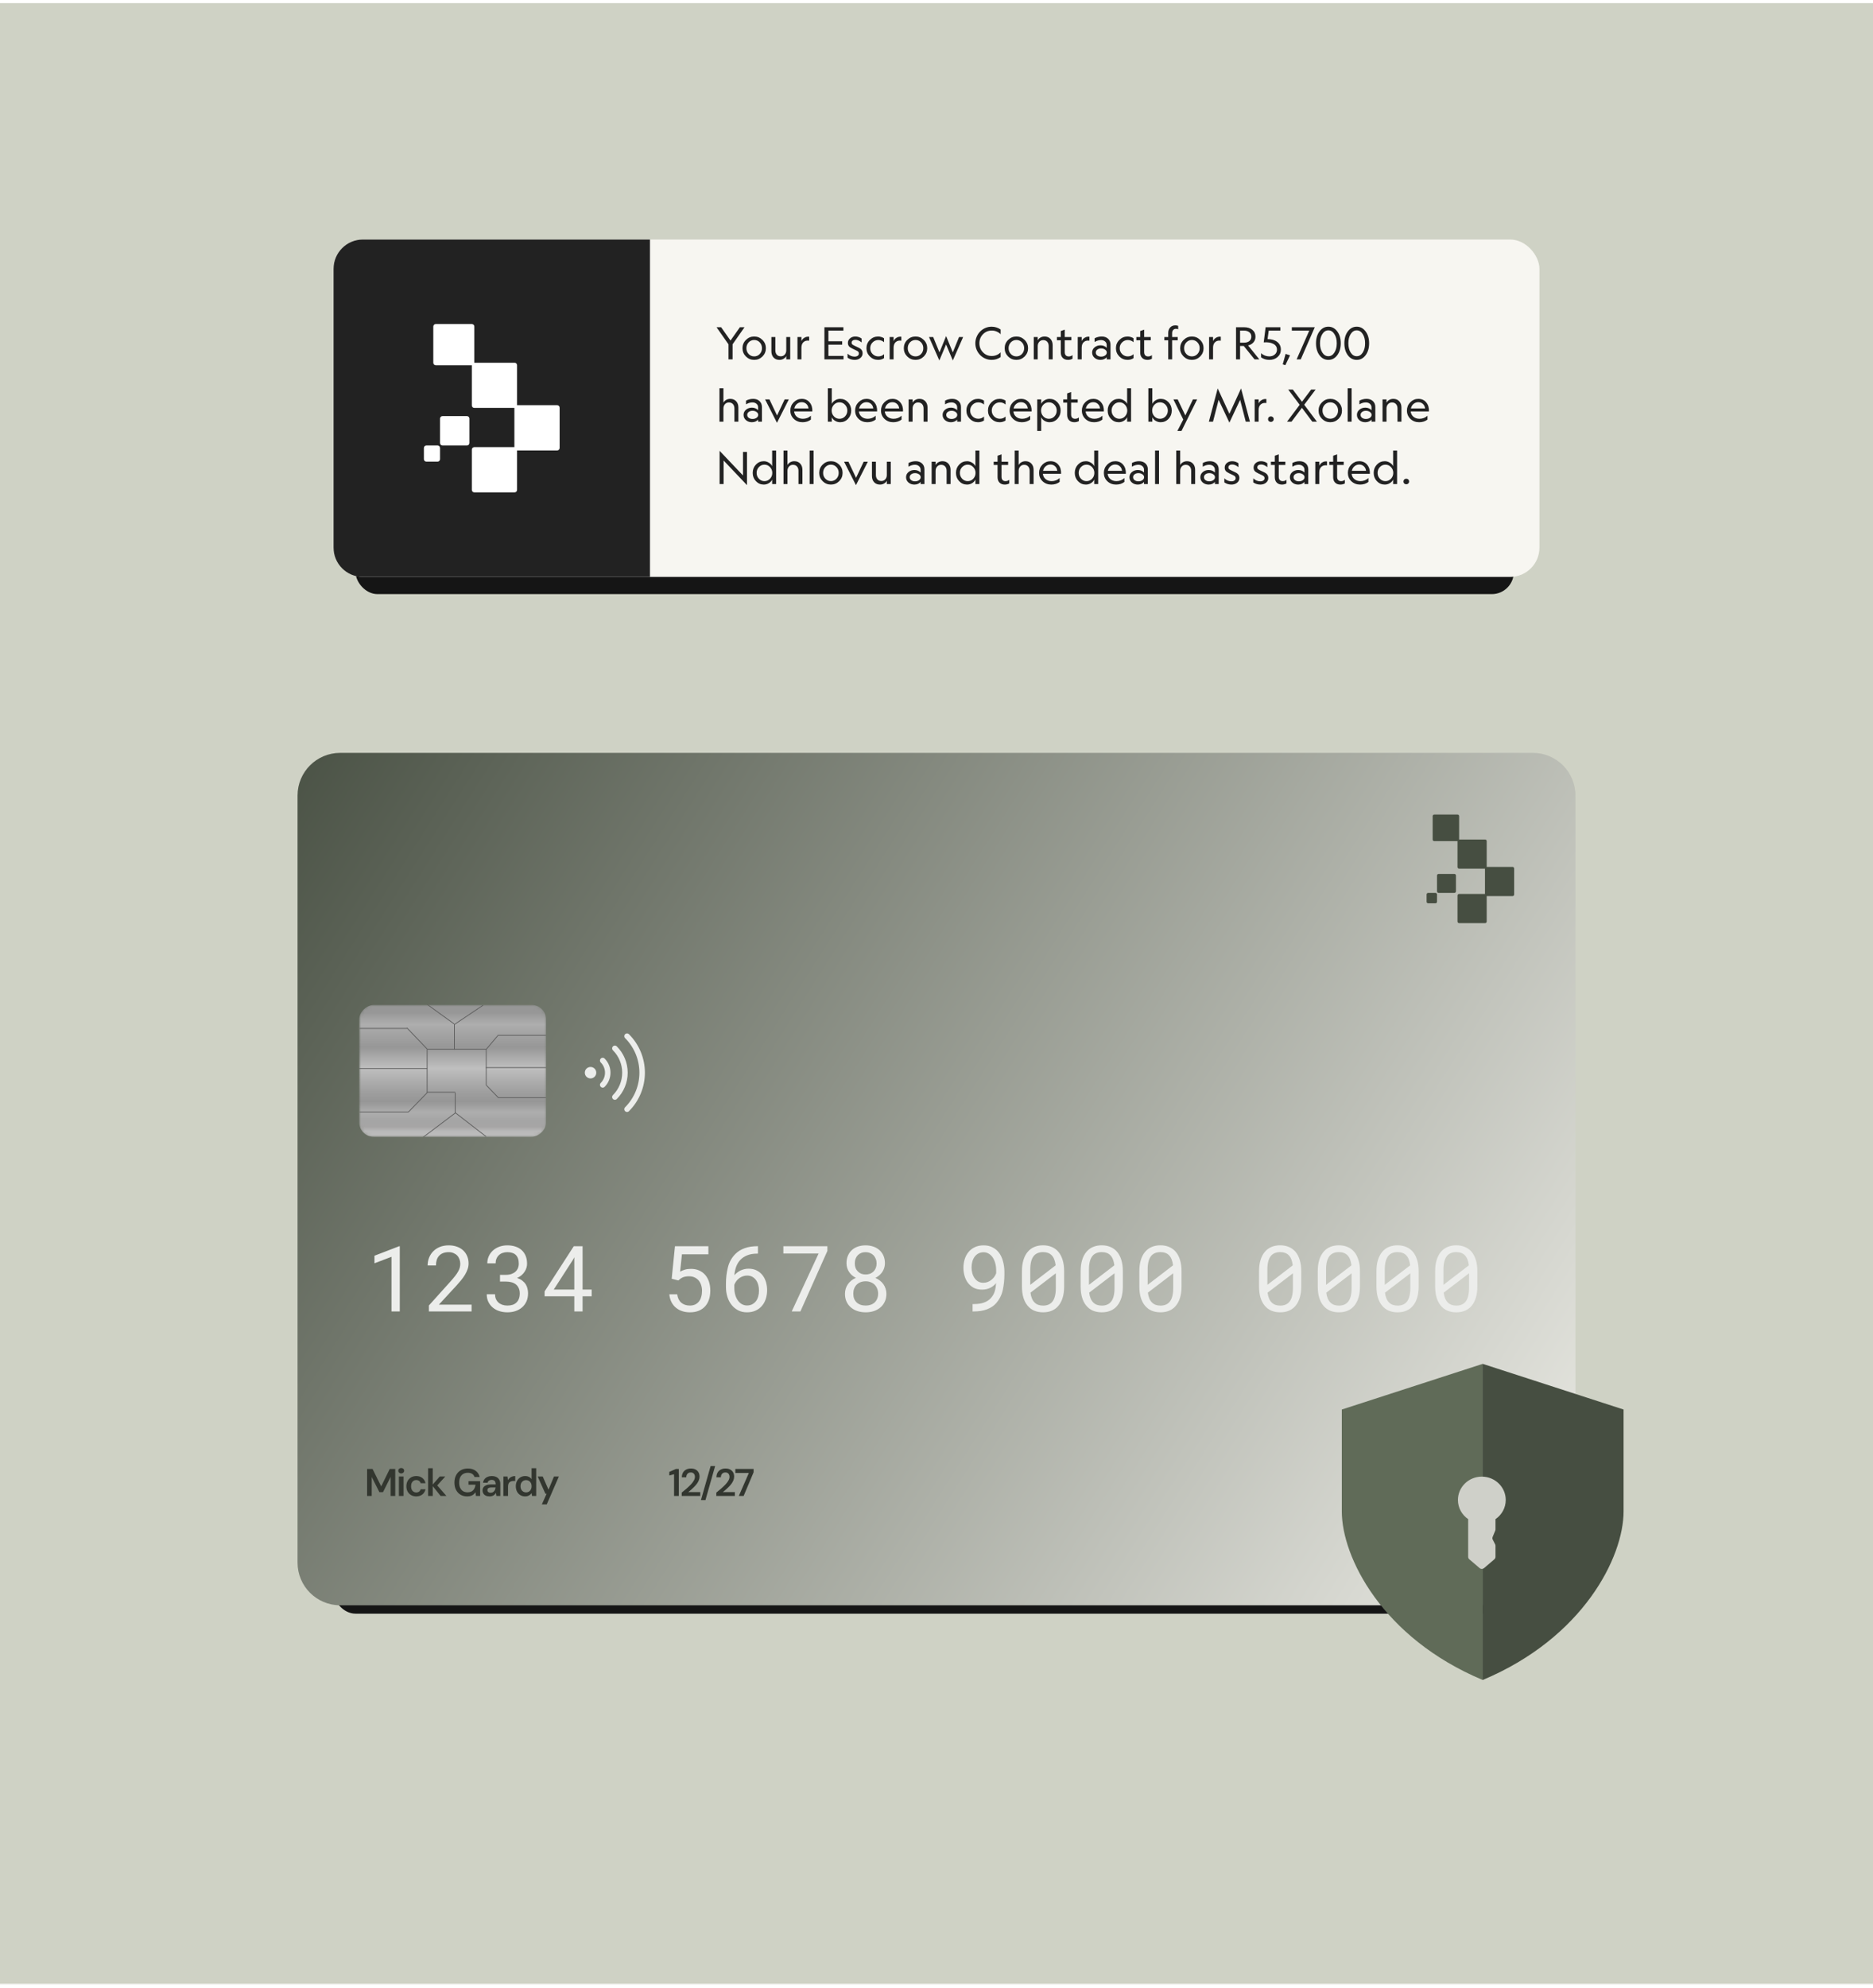 <svg width="511" height="542" viewBox="0 0 511 542" fill="none" xmlns="http://www.w3.org/2000/svg">
<rect width="511" height="540" transform="translate(0 0.886)" fill="#BFC3B0"/>
<rect y="0.886" width="511" height="540.271" fill="#E1E2DB" fill-opacity="0.5"/>
<g filter="url(#filter0_d_6_2910)">
<rect x="91" y="216" width="329" height="212" rx="6" fill="#151515"/>
</g>
<path d="M81.179 216.908C81.179 210.49 86.382 205.287 92.801 205.287L418.199 205.287C424.618 205.287 429.821 210.49 429.821 216.908L429.821 426.093C429.821 432.512 424.618 437.715 418.199 437.715L92.801 437.715C86.382 437.715 81.179 432.512 81.179 426.093L81.179 216.908Z" fill="url(#paint0_linear_6_2910)"/>
<path fill-rule="evenodd" clip-rule="evenodd" d="M390.865 228.918C390.865 229.154 391.057 229.353 391.3 229.353L397.653 229.353C397.889 229.353 398.087 229.161 398.087 228.918L398.087 222.539C398.087 222.303 397.895 222.105 397.653 222.105L391.3 222.105C391.063 222.105 390.865 222.297 390.865 222.539L390.865 228.918Z" fill="#464E41"/>
<path fill-rule="evenodd" clip-rule="evenodd" d="M397.647 236.421C397.647 236.658 397.839 236.855 398.081 236.855L405.175 236.855C405.411 236.855 405.609 236.664 405.609 236.421L405.609 229.346C405.609 229.11 405.418 228.913 405.175 228.913L398.081 228.913C397.845 228.913 397.647 229.104 397.647 229.346L397.647 236.421Z" fill="#464E41"/>
<path fill-rule="evenodd" clip-rule="evenodd" d="M405.137 243.905C405.137 244.141 405.328 244.339 405.571 244.339L412.665 244.339C412.901 244.339 413.099 244.147 413.099 243.905L413.099 236.811C413.099 236.575 412.907 236.377 412.665 236.377L405.571 236.377C405.335 236.377 405.137 236.568 405.137 236.811L405.137 243.905Z" fill="#464E41"/>
<path fill-rule="evenodd" clip-rule="evenodd" d="M397.647 251.279C397.647 251.516 397.839 251.714 398.081 251.714L405.175 251.714C405.411 251.714 405.609 251.522 405.609 251.279L405.609 244.186C405.609 243.949 405.418 243.751 405.175 243.751L398.081 243.751C397.845 243.751 397.647 243.943 397.647 244.186L397.647 251.279Z" fill="#464E41"/>
<path fill-rule="evenodd" clip-rule="evenodd" d="M392.053 243.03C392.053 243.266 392.244 243.464 392.487 243.464L396.784 243.464C397.02 243.464 397.218 243.272 397.218 243.03L397.218 238.733C397.218 238.496 397.027 238.298 396.784 238.298L392.487 238.298C392.25 238.298 392.053 238.49 392.053 238.733L392.053 243.03Z" fill="#464E41"/>
<path fill-rule="evenodd" clip-rule="evenodd" d="M389.211 245.871C389.211 246.107 389.403 246.306 389.646 246.306L391.619 246.306C391.855 246.306 392.053 246.114 392.053 245.871L392.053 243.898C392.053 243.662 391.861 243.464 391.619 243.464L389.646 243.464C389.41 243.464 389.211 243.656 389.211 243.898L389.211 245.871Z" fill="#464E41"/>
<path d="M167.752 285.855C169.513 287.615 170.501 290.003 170.501 292.493C170.501 294.983 169.513 297.37 167.752 299.131" stroke="#ECEDEB" stroke-width="1.5" stroke-linecap="round"/>
<path d="M164.433 289.173C165.313 290.054 165.808 291.248 165.808 292.492C165.808 293.737 165.313 294.932 164.433 295.812" stroke="#ECEDEB" stroke-width="1.5" stroke-linecap="round"/>
<path d="M159.549 292.492C159.549 293.356 160.25 294.056 161.114 294.056C161.978 294.056 162.678 293.356 162.678 292.492C162.678 291.627 161.978 290.927 161.114 290.927C160.25 290.927 159.549 291.627 159.549 292.492Z" fill="#ECEDEB"/>
<path d="M171.071 282.535C173.712 285.176 175.195 288.757 175.195 292.492C175.195 296.227 173.712 299.808 171.071 302.449" stroke="#ECEDEB" stroke-width="1.5" stroke-linecap="round"/>
<path d="M109.068 357.586H106.81V342.694L102.159 344.464V342.401L108.885 339.813H109.068V357.586ZM128.66 357.586H117.014V355.963L122.837 349.493C123.358 348.915 123.793 348.403 124.143 347.955C124.493 347.507 124.774 347.092 124.985 346.71C125.197 346.336 125.347 345.982 125.437 345.648C125.527 345.306 125.571 344.956 125.571 344.598C125.571 344.159 125.498 343.748 125.352 343.365C125.213 342.975 125.01 342.637 124.741 342.352C124.465 342.067 124.131 341.843 123.74 341.681C123.358 341.51 122.922 341.424 122.434 341.424C121.84 341.424 121.323 341.51 120.884 341.681C120.452 341.852 120.094 342.092 119.81 342.401C119.517 342.718 119.297 343.101 119.15 343.548C119.012 343.996 118.943 344.496 118.943 345.05H116.672C116.672 344.301 116.803 343.597 117.063 342.938C117.323 342.271 117.702 341.689 118.198 341.192C118.687 340.696 119.285 340.301 119.993 340.008C120.709 339.715 121.523 339.569 122.434 339.569C123.272 339.569 124.025 339.695 124.692 339.947C125.368 340.191 125.938 340.533 126.401 340.973C126.865 341.412 127.219 341.933 127.463 342.535C127.716 343.137 127.842 343.792 127.842 344.5C127.842 345.029 127.752 345.554 127.573 346.075C127.394 346.588 127.154 347.097 126.853 347.601C126.544 348.106 126.186 348.606 125.779 349.103C125.38 349.591 124.957 350.079 124.509 350.567L119.736 355.743H128.66V357.586ZM136.41 347.613H138.021C138.591 347.613 139.092 347.536 139.523 347.381C139.962 347.227 140.333 347.015 140.634 346.747C140.927 346.478 141.151 346.157 141.305 345.782C141.46 345.408 141.537 344.997 141.537 344.549C141.537 344.02 141.468 343.561 141.33 343.17C141.191 342.771 140.988 342.442 140.719 342.181C140.459 341.929 140.133 341.742 139.743 341.62C139.36 341.489 138.921 341.424 138.424 341.424C137.944 341.424 137.505 341.498 137.106 341.644C136.715 341.782 136.382 341.986 136.105 342.254C135.82 342.523 135.6 342.844 135.446 343.219C135.291 343.593 135.214 344.012 135.214 344.476H132.943C132.943 343.801 133.074 343.166 133.334 342.572C133.603 341.97 133.977 341.445 134.457 340.997C134.937 340.558 135.511 340.212 136.178 339.959C136.854 339.699 137.602 339.569 138.424 339.569C139.222 339.569 139.95 339.679 140.609 339.898C141.269 340.11 141.834 340.427 142.306 340.851C142.778 341.274 143.144 341.799 143.405 342.425C143.665 343.052 143.795 343.776 143.795 344.598C143.795 344.94 143.743 345.294 143.637 345.66C143.531 346.026 143.368 346.38 143.148 346.722C142.929 347.072 142.644 347.402 142.294 347.711C141.952 348.012 141.541 348.264 141.061 348.468C141.639 348.655 142.119 348.899 142.501 349.2C142.892 349.501 143.205 349.839 143.441 350.213C143.669 350.588 143.828 350.982 143.917 351.397C144.015 351.812 144.064 352.223 144.064 352.63C144.064 353.46 143.922 354.197 143.637 354.84C143.352 355.483 142.957 356.024 142.453 356.463C141.948 356.911 141.35 357.253 140.658 357.489C139.975 357.717 139.234 357.831 138.437 357.831C137.655 357.831 136.919 357.721 136.227 357.501C135.543 357.281 134.949 356.96 134.445 356.537C133.94 356.113 133.537 355.597 133.236 354.986C132.943 354.376 132.797 353.68 132.797 352.899H135.055C135.055 353.363 135.132 353.786 135.287 354.168C135.45 354.551 135.678 354.876 135.971 355.145C136.264 355.414 136.618 355.621 137.033 355.768C137.456 355.914 137.924 355.987 138.437 355.987C138.949 355.987 139.413 355.922 139.828 355.792C140.243 355.654 140.597 355.446 140.89 355.169C141.183 354.893 141.407 354.551 141.562 354.144C141.724 353.729 141.806 353.241 141.806 352.679C141.806 352.126 141.712 351.65 141.525 351.251C141.346 350.844 141.094 350.506 140.768 350.238C140.434 349.969 140.032 349.77 139.56 349.64C139.096 349.509 138.583 349.444 138.021 349.444H136.41V347.613ZM158.943 351.617H161.421V353.46H158.943V357.586H156.685V353.46H148.58V352.13L156.539 339.813H158.943V351.617ZM151.082 351.617H156.685V342.816L156.319 343.5L151.082 351.617Z" fill="#ECEDEB"/>
<path d="M183.253 348.675L184.145 339.813H193.263V342.01H186.049L185.548 346.747C185.898 346.543 186.317 346.364 186.806 346.209C187.294 346.055 187.86 345.978 188.502 345.978C189.324 345.978 190.061 346.12 190.712 346.405C191.363 346.69 191.916 347.088 192.372 347.601C192.828 348.122 193.178 348.749 193.422 349.481C193.666 350.213 193.788 351.027 193.788 351.922C193.788 352.769 193.674 353.554 193.446 354.278C193.218 355.003 192.877 355.625 192.421 356.146C191.957 356.675 191.375 357.09 190.675 357.391C189.975 357.684 189.153 357.831 188.209 357.831C187.485 357.831 186.802 357.729 186.159 357.525C185.516 357.322 184.946 357.017 184.45 356.61C183.945 356.203 183.53 355.69 183.205 355.072C182.887 354.453 182.688 353.733 182.606 352.911H184.755C184.893 353.92 185.264 354.685 185.866 355.206C186.476 355.727 187.257 355.987 188.209 355.987C188.747 355.987 189.223 355.894 189.638 355.707C190.053 355.511 190.403 355.235 190.688 354.876C190.964 354.527 191.172 354.103 191.31 353.607C191.457 353.111 191.53 352.557 191.53 351.947C191.53 351.393 191.448 350.877 191.286 350.396C191.131 349.916 190.903 349.497 190.602 349.139C190.301 348.789 189.931 348.513 189.491 348.309C189.052 348.106 188.547 348.004 187.978 348.004C187.603 348.004 187.278 348.032 187.001 348.089C186.732 348.138 186.488 348.211 186.269 348.309C186.049 348.407 185.841 348.525 185.646 348.663C185.459 348.801 185.264 348.96 185.06 349.139L183.253 348.675ZM206.788 339.801V341.827H206.592C205.518 341.827 204.607 341.982 203.858 342.291C203.109 342.592 202.491 342.999 202.002 343.512C201.49 344.049 201.099 344.688 200.831 345.428C200.57 346.169 200.416 346.93 200.367 347.711C200.578 347.459 200.822 347.227 201.099 347.015C201.376 346.795 201.677 346.604 202.002 346.441C202.32 346.287 202.662 346.165 203.028 346.075C203.402 345.978 203.793 345.929 204.2 345.929C205.087 345.929 205.852 346.1 206.495 346.441C207.138 346.775 207.667 347.219 208.082 347.772C208.497 348.325 208.802 348.952 208.997 349.652C209.192 350.352 209.29 351.064 209.29 351.788C209.29 352.618 209.172 353.399 208.936 354.132C208.708 354.864 208.362 355.503 207.898 356.048C207.435 356.602 206.857 357.037 206.165 357.354C205.481 357.672 204.688 357.831 203.785 357.831C202.873 357.831 202.072 357.647 201.38 357.281C200.688 356.915 200.106 356.439 199.634 355.853C199.105 355.21 198.711 354.461 198.45 353.607C198.19 352.744 198.06 351.882 198.06 351.019V349.957C198.06 348.476 198.235 347.019 198.584 345.587C198.934 344.155 199.618 342.93 200.635 341.913C201.335 341.213 202.186 340.688 203.187 340.338C204.188 339.98 205.323 339.801 206.592 339.801H206.788ZM203.833 347.809C203.451 347.809 203.081 347.87 202.723 347.992C202.365 348.114 202.031 348.285 201.722 348.504C201.412 348.724 201.14 348.989 200.904 349.298C200.668 349.607 200.481 349.949 200.342 350.323V351.08C200.342 351.861 200.436 352.557 200.623 353.167C200.81 353.77 201.062 354.278 201.38 354.693C201.697 355.108 202.063 355.426 202.479 355.646C202.894 355.857 203.329 355.963 203.785 355.963C204.314 355.963 204.782 355.861 205.188 355.658C205.595 355.454 205.941 355.174 206.226 354.815C206.503 354.457 206.71 354.03 206.849 353.534C206.995 353.029 207.068 352.484 207.068 351.898C207.068 351.377 207.003 350.873 206.873 350.384C206.743 349.888 206.543 349.448 206.275 349.066C206.006 348.683 205.669 348.378 205.262 348.15C204.855 347.923 204.379 347.809 203.833 347.809ZM225.732 341.083L218.371 357.586H216.003L223.339 341.791H213.72V339.813H225.732V341.083ZM241.429 344.452C241.421 345.046 241.307 345.603 241.087 346.124C240.868 346.637 240.562 347.088 240.172 347.479C239.985 347.666 239.777 347.841 239.549 348.004C239.321 348.167 239.077 348.313 238.817 348.443C239.273 348.639 239.684 348.883 240.05 349.176C240.424 349.461 240.746 349.79 241.014 350.165C241.275 350.539 241.474 350.946 241.612 351.385C241.759 351.825 241.832 352.293 241.832 352.789C241.832 353.595 241.681 354.311 241.38 354.938C241.087 355.564 240.689 356.089 240.184 356.512C239.671 356.944 239.073 357.273 238.39 357.501C237.706 357.721 236.974 357.831 236.192 357.831C235.395 357.831 234.65 357.721 233.958 357.501C233.275 357.281 232.681 356.956 232.176 356.524C231.664 356.101 231.261 355.576 230.968 354.95C230.675 354.323 230.528 353.603 230.528 352.789C230.528 352.293 230.597 351.825 230.736 351.385C230.874 350.938 231.074 350.527 231.334 350.152C231.594 349.786 231.908 349.457 232.274 349.164C232.64 348.871 233.051 348.626 233.507 348.431C233.116 348.236 232.762 348.004 232.445 347.735C232.127 347.459 231.859 347.149 231.639 346.808C231.419 346.474 231.249 346.108 231.126 345.709C231.004 345.31 230.943 344.891 230.943 344.452C230.943 343.679 231.074 342.991 231.334 342.389C231.594 341.778 231.957 341.266 232.42 340.851C232.876 340.436 233.421 340.118 234.056 339.898C234.699 339.679 235.399 339.569 236.156 339.569C236.904 339.569 237.6 339.679 238.243 339.898C238.886 340.118 239.444 340.436 239.916 340.851C240.388 341.266 240.758 341.778 241.026 342.389C241.295 342.991 241.429 343.679 241.429 344.452ZM239.574 352.74C239.574 352.244 239.488 351.788 239.317 351.373C239.155 350.958 238.923 350.6 238.622 350.299C238.32 350.006 237.958 349.778 237.535 349.615C237.12 349.452 236.664 349.371 236.168 349.371C235.655 349.371 235.191 349.452 234.776 349.615C234.361 349.778 234.007 350.006 233.714 350.299C233.421 350.6 233.194 350.958 233.031 351.373C232.876 351.788 232.799 352.244 232.799 352.74C232.799 353.253 232.876 353.713 233.031 354.12C233.194 354.518 233.421 354.856 233.714 355.133C234.007 355.41 234.361 355.621 234.776 355.768C235.2 355.914 235.672 355.987 236.192 355.987C236.689 355.987 237.145 355.914 237.56 355.768C237.975 355.621 238.333 355.41 238.634 355.133C238.927 354.856 239.155 354.518 239.317 354.12C239.488 353.713 239.574 353.253 239.574 352.74ZM239.159 344.488C239.159 344.041 239.081 343.63 238.927 343.255C238.78 342.881 238.577 342.556 238.316 342.279C238.048 342.01 237.73 341.803 237.364 341.656C236.998 341.502 236.595 341.424 236.156 341.424C235.716 341.424 235.318 341.498 234.959 341.644C234.601 341.782 234.292 341.986 234.032 342.254C233.771 342.523 233.568 342.848 233.421 343.231C233.283 343.605 233.214 344.024 233.214 344.488C233.214 344.952 233.283 345.371 233.421 345.746C233.568 346.112 233.775 346.425 234.044 346.686C234.304 346.954 234.614 347.162 234.972 347.308C235.338 347.446 235.741 347.516 236.18 347.516C236.611 347.516 237.01 347.446 237.376 347.308C237.743 347.162 238.06 346.954 238.329 346.686C238.589 346.425 238.792 346.108 238.939 345.733C239.085 345.359 239.159 344.944 239.159 344.488Z" fill="#ECEDEB"/>
<path d="M265.58 355.584C266.719 355.584 267.667 355.45 268.424 355.182C269.189 354.905 269.803 354.518 270.267 354.022C270.829 353.412 271.207 352.757 271.403 352.057C271.598 351.357 271.716 350.632 271.757 349.884V349.859C271.561 350.104 271.337 350.335 271.085 350.555C270.833 350.767 270.548 350.954 270.231 351.117C269.913 351.279 269.559 351.41 269.169 351.507C268.786 351.597 268.367 351.642 267.911 351.642C267.032 351.642 266.272 351.471 265.629 351.129C264.994 350.779 264.469 350.323 264.054 349.762C263.639 349.2 263.334 348.565 263.138 347.857C262.943 347.149 262.845 346.437 262.845 345.721C262.845 344.883 262.959 344.094 263.187 343.353C263.423 342.604 263.773 341.949 264.237 341.388C264.693 340.834 265.262 340.395 265.946 340.069C266.638 339.736 267.439 339.569 268.351 339.569C269.262 339.569 270.052 339.74 270.719 340.082C271.394 340.415 271.96 340.859 272.416 341.412C272.953 342.063 273.356 342.877 273.624 343.854C273.893 344.822 274.027 345.79 274.027 346.759V347.577C274.027 348.952 273.881 350.335 273.588 351.727C273.295 353.111 272.668 354.339 271.708 355.414C271.13 356.065 270.328 356.594 269.303 357C268.286 357.399 267.045 357.599 265.58 357.599H265.348V355.584H265.58ZM268.278 349.774C268.66 349.774 269.03 349.713 269.388 349.591C269.755 349.461 270.092 349.278 270.402 349.042C270.703 348.814 270.971 348.545 271.207 348.236C271.451 347.918 271.643 347.569 271.781 347.186V346.454C271.781 345.664 271.687 344.96 271.5 344.342C271.321 343.723 271.077 343.198 270.768 342.767C270.45 342.344 270.084 342.018 269.669 341.791C269.262 341.563 268.827 341.449 268.363 341.449C267.834 341.449 267.366 341.555 266.959 341.766C266.552 341.978 266.211 342.267 265.934 342.633C265.649 343.007 265.433 343.451 265.287 343.963C265.14 344.468 265.067 345.013 265.067 345.599C265.067 346.12 265.132 346.633 265.262 347.137C265.393 347.634 265.592 348.077 265.861 348.468C266.121 348.858 266.451 349.176 266.849 349.42C267.256 349.656 267.732 349.774 268.278 349.774ZM290.323 350.787C290.323 351.918 290.192 352.923 289.932 353.802C289.671 354.673 289.297 355.405 288.809 356C288.321 356.602 287.722 357.057 287.014 357.367C286.306 357.676 285.497 357.831 284.585 357.831C283.682 357.831 282.872 357.68 282.156 357.379C281.44 357.07 280.834 356.61 280.337 356C279.841 355.405 279.462 354.673 279.202 353.802C278.941 352.923 278.811 351.918 278.811 350.787V346.625C278.811 345.493 278.941 344.492 279.202 343.622C279.462 342.743 279.841 342.002 280.337 341.4C280.825 340.798 281.424 340.342 282.132 340.033C282.848 339.715 283.657 339.557 284.561 339.557C285.472 339.557 286.282 339.715 286.99 340.033C287.706 340.342 288.312 340.798 288.809 341.4C289.297 342.002 289.671 342.743 289.932 343.622C290.192 344.492 290.323 345.493 290.323 346.625V350.787ZM281.082 350.335L288.003 345.025C287.938 344.439 287.82 343.923 287.649 343.475C287.486 343.019 287.263 342.641 286.978 342.34C286.701 342.031 286.359 341.799 285.952 341.644C285.554 341.489 285.09 341.412 284.561 341.412C284.024 341.412 283.548 341.498 283.133 341.668C282.726 341.831 282.38 342.071 282.095 342.389C281.753 342.787 281.497 343.304 281.326 343.939C281.163 344.566 281.082 345.294 281.082 346.124V349.103C281.082 349.306 281.082 349.509 281.082 349.713C281.082 349.916 281.082 350.124 281.082 350.335ZM288.052 351.263V348.749C288.052 348.626 288.052 348.395 288.052 348.053C288.052 347.703 288.052 347.414 288.052 347.186L281.143 352.472C281.216 353.066 281.346 353.591 281.533 354.046C281.721 354.494 281.965 354.864 282.266 355.157C282.543 355.434 282.876 355.646 283.267 355.792C283.657 355.93 284.097 356 284.585 356C285.098 356 285.554 355.922 285.952 355.768C286.351 355.613 286.689 355.389 286.966 355.096C287.34 354.697 287.613 354.177 287.783 353.534C287.962 352.891 288.052 352.134 288.052 351.263ZM306.337 350.787C306.337 351.918 306.207 352.923 305.947 353.802C305.686 354.673 305.312 355.405 304.823 356C304.335 356.602 303.737 357.057 303.029 357.367C302.321 357.676 301.511 357.831 300.6 357.831C299.697 357.831 298.887 357.68 298.171 357.379C297.455 357.07 296.848 356.61 296.352 356C295.855 355.405 295.477 354.673 295.217 353.802C294.956 352.923 294.826 351.918 294.826 350.787V346.625C294.826 345.493 294.956 344.492 295.217 343.622C295.477 342.743 295.855 342.002 296.352 341.4C296.84 340.798 297.438 340.342 298.146 340.033C298.862 339.715 299.672 339.557 300.575 339.557C301.487 339.557 302.297 339.715 303.005 340.033C303.721 340.342 304.327 340.798 304.823 341.4C305.312 342.002 305.686 342.743 305.947 343.622C306.207 344.492 306.337 345.493 306.337 346.625V350.787ZM297.096 350.335L304.018 345.025C303.953 344.439 303.835 343.923 303.664 343.475C303.501 343.019 303.277 342.641 302.992 342.34C302.716 342.031 302.374 341.799 301.967 341.644C301.568 341.489 301.104 341.412 300.575 341.412C300.038 341.412 299.562 341.498 299.147 341.668C298.74 341.831 298.394 342.071 298.11 342.389C297.768 342.787 297.511 343.304 297.341 343.939C297.178 344.566 297.096 345.294 297.096 346.124V349.103C297.096 349.306 297.096 349.509 297.096 349.713C297.096 349.916 297.096 350.124 297.096 350.335ZM304.067 351.263V348.749C304.067 348.626 304.067 348.395 304.067 348.053C304.067 347.703 304.067 347.414 304.067 347.186L297.157 352.472C297.231 353.066 297.361 353.591 297.548 354.046C297.735 354.494 297.979 354.864 298.281 355.157C298.557 355.434 298.891 355.646 299.281 355.792C299.672 355.93 300.112 356 300.6 356C301.113 356 301.568 355.922 301.967 355.768C302.366 355.613 302.704 355.389 302.98 355.096C303.355 354.697 303.627 354.177 303.798 353.534C303.977 352.891 304.067 352.134 304.067 351.263ZM322.352 350.787C322.352 351.918 322.222 352.923 321.961 353.802C321.701 354.673 321.326 355.405 320.838 356C320.35 356.602 319.752 357.057 319.044 357.367C318.336 357.676 317.526 357.831 316.615 357.831C315.711 357.831 314.901 357.68 314.185 357.379C313.469 357.07 312.863 356.61 312.366 356C311.87 355.405 311.492 354.673 311.231 353.802C310.971 352.923 310.841 351.918 310.841 350.787V346.625C310.841 345.493 310.971 344.492 311.231 343.622C311.492 342.743 311.87 342.002 312.366 341.4C312.855 340.798 313.453 340.342 314.161 340.033C314.877 339.715 315.687 339.557 316.59 339.557C317.502 339.557 318.311 339.715 319.019 340.033C319.735 340.342 320.342 340.798 320.838 341.4C321.326 342.002 321.701 342.743 321.961 343.622C322.222 344.492 322.352 345.493 322.352 346.625V350.787ZM313.111 350.335L320.032 345.025C319.967 344.439 319.849 343.923 319.678 343.475C319.516 343.019 319.292 342.641 319.007 342.34C318.73 342.031 318.389 341.799 317.982 341.644C317.583 341.489 317.119 341.412 316.59 341.412C316.053 341.412 315.577 341.498 315.162 341.668C314.755 341.831 314.409 342.071 314.124 342.389C313.782 342.787 313.526 343.304 313.355 343.939C313.192 344.566 313.111 345.294 313.111 346.124V349.103C313.111 349.306 313.111 349.509 313.111 349.713C313.111 349.916 313.111 350.124 313.111 350.335ZM320.081 351.263V348.749C320.081 348.626 320.081 348.395 320.081 348.053C320.081 347.703 320.081 347.414 320.081 347.186L313.172 352.472C313.245 353.066 313.376 353.591 313.563 354.046C313.75 354.494 313.994 354.864 314.295 355.157C314.572 355.434 314.906 355.646 315.296 355.792C315.687 355.93 316.126 356 316.615 356C317.127 356 317.583 355.922 317.982 355.768C318.38 355.613 318.718 355.389 318.995 355.096C319.369 354.697 319.642 354.177 319.813 353.534C319.992 352.891 320.081 352.134 320.081 351.263Z" fill="#ECEDEB"/>
<path d="M355.011 350.787C355.011 351.918 354.881 352.923 354.62 353.802C354.36 354.673 353.985 355.405 353.497 356C353.009 356.602 352.411 357.057 351.703 357.367C350.995 357.676 350.185 357.831 349.273 357.831C348.37 357.831 347.56 357.68 346.844 357.379C346.128 357.07 345.522 356.61 345.025 356C344.529 355.405 344.151 354.673 343.89 353.802C343.63 352.923 343.5 351.918 343.5 350.787V346.625C343.5 345.493 343.63 344.492 343.89 343.622C344.151 342.743 344.529 342.002 345.025 341.4C345.514 340.798 346.112 340.342 346.82 340.033C347.536 339.715 348.346 339.557 349.249 339.557C350.16 339.557 350.97 339.715 351.678 340.033C352.394 340.342 353.001 340.798 353.497 341.4C353.985 342.002 354.36 342.743 354.62 343.622C354.881 344.492 355.011 345.493 355.011 346.625V350.787ZM345.77 350.335L352.691 345.025C352.626 344.439 352.508 343.923 352.337 343.475C352.175 343.019 351.951 342.641 351.666 342.34C351.389 342.031 351.048 341.799 350.641 341.644C350.242 341.489 349.778 341.412 349.249 341.412C348.712 341.412 348.236 341.498 347.821 341.668C347.414 341.831 347.068 342.071 346.783 342.389C346.441 342.787 346.185 343.304 346.014 343.939C345.851 344.566 345.77 345.294 345.77 346.124V349.103C345.77 349.306 345.77 349.509 345.77 349.713C345.77 349.916 345.77 350.124 345.77 350.335ZM352.74 351.263V348.749C352.74 348.626 352.74 348.395 352.74 348.053C352.74 347.703 352.74 347.414 352.74 347.186L345.831 352.472C345.904 353.066 346.035 353.591 346.222 354.046C346.409 354.494 346.653 354.864 346.954 355.157C347.231 355.434 347.564 355.646 347.955 355.792C348.346 355.93 348.785 356 349.273 356C349.786 356 350.242 355.922 350.641 355.768C351.039 355.613 351.377 355.389 351.654 355.096C352.028 354.697 352.301 354.177 352.472 353.534C352.651 352.891 352.74 352.134 352.74 351.263ZM371.025 350.787C371.025 351.918 370.895 352.923 370.635 353.802C370.374 354.673 370 355.405 369.512 356C369.023 356.602 368.425 357.057 367.717 357.367C367.009 357.676 366.2 357.831 365.288 357.831C364.385 357.831 363.575 357.68 362.859 357.379C362.143 357.07 361.536 356.61 361.04 356C360.544 355.405 360.165 354.673 359.905 353.802C359.644 352.923 359.514 351.918 359.514 350.787V346.625C359.514 345.493 359.644 344.492 359.905 343.622C360.165 342.743 360.544 342.002 361.04 341.4C361.528 340.798 362.126 340.342 362.834 340.033C363.551 339.715 364.36 339.557 365.264 339.557C366.175 339.557 366.985 339.715 367.693 340.033C368.409 340.342 369.015 340.798 369.512 341.4C370 342.002 370.374 342.743 370.635 343.622C370.895 344.492 371.025 345.493 371.025 346.625V350.787ZM361.785 350.335L368.706 345.025C368.641 344.439 368.523 343.923 368.352 343.475C368.189 343.019 367.965 342.641 367.681 342.34C367.404 342.031 367.062 341.799 366.655 341.644C366.257 341.489 365.793 341.412 365.264 341.412C364.727 341.412 364.25 341.498 363.835 341.668C363.429 341.831 363.083 342.071 362.798 342.389C362.456 342.787 362.2 343.304 362.029 343.939C361.866 344.566 361.785 345.294 361.785 346.124V349.103C361.785 349.306 361.785 349.509 361.785 349.713C361.785 349.916 361.785 350.124 361.785 350.335ZM368.755 351.263V348.749C368.755 348.626 368.755 348.395 368.755 348.053C368.755 347.703 368.755 347.414 368.755 347.186L361.846 352.472C361.919 353.066 362.049 353.591 362.236 354.046C362.424 354.494 362.668 354.864 362.969 355.157C363.245 355.434 363.579 355.646 363.97 355.792C364.36 355.93 364.8 356 365.288 356C365.801 356 366.257 355.922 366.655 355.768C367.054 355.613 367.392 355.389 367.668 355.096C368.043 354.697 368.315 354.177 368.486 353.534C368.665 352.891 368.755 352.134 368.755 351.263ZM387.04 350.787C387.04 351.918 386.91 352.923 386.649 353.802C386.389 354.673 386.015 355.405 385.526 356C385.038 356.602 384.44 357.057 383.732 357.367C383.024 357.676 382.214 357.831 381.303 357.831C380.399 357.831 379.59 357.68 378.874 357.379C378.157 357.07 377.551 356.61 377.055 356C376.558 355.405 376.18 354.673 375.919 353.802C375.659 352.923 375.529 351.918 375.529 350.787V346.625C375.529 345.493 375.659 344.492 375.919 343.622C376.18 342.743 376.558 342.002 377.055 341.4C377.543 340.798 378.141 340.342 378.849 340.033C379.565 339.715 380.375 339.557 381.278 339.557C382.19 339.557 383 339.715 383.708 340.033C384.424 340.342 385.03 340.798 385.526 341.4C386.015 342.002 386.389 342.743 386.649 343.622C386.91 344.492 387.04 345.493 387.04 346.625V350.787ZM377.799 350.335L384.721 345.025C384.656 344.439 384.538 343.923 384.367 343.475C384.204 343.019 383.98 342.641 383.695 342.34C383.419 342.031 383.077 341.799 382.67 341.644C382.271 341.489 381.807 341.412 381.278 341.412C380.741 341.412 380.265 341.498 379.85 341.668C379.443 341.831 379.097 342.071 378.812 342.389C378.471 342.787 378.214 343.304 378.043 343.939C377.881 344.566 377.799 345.294 377.799 346.124V349.103C377.799 349.306 377.799 349.509 377.799 349.713C377.799 349.916 377.799 350.124 377.799 350.335ZM384.77 351.263V348.749C384.77 348.626 384.77 348.395 384.77 348.053C384.77 347.703 384.77 347.414 384.77 347.186L377.86 352.472C377.934 353.066 378.064 353.591 378.251 354.046C378.438 354.494 378.682 354.864 378.983 355.157C379.26 355.434 379.594 355.646 379.984 355.792C380.375 355.93 380.814 356 381.303 356C381.815 356 382.271 355.922 382.67 355.768C383.069 355.613 383.406 355.389 383.683 355.096C384.057 354.697 384.33 354.177 384.501 353.534C384.68 352.891 384.77 352.134 384.77 351.263ZM403.055 350.787C403.055 351.918 402.924 352.923 402.664 353.802C402.404 354.673 402.029 355.405 401.541 356C401.053 356.602 400.455 357.057 399.747 357.367C399.039 357.676 398.229 357.831 397.317 357.831C396.414 357.831 395.604 357.68 394.888 357.379C394.172 357.07 393.566 356.61 393.069 356C392.573 355.405 392.194 354.673 391.934 353.802C391.674 352.923 391.543 351.918 391.543 350.787V346.625C391.543 345.493 391.674 344.492 391.934 343.622C392.194 342.743 392.573 342.002 393.069 341.4C393.558 340.798 394.156 340.342 394.864 340.033C395.58 339.715 396.39 339.557 397.293 339.557C398.204 339.557 399.014 339.715 399.722 340.033C400.438 340.342 401.045 340.798 401.541 341.4C402.029 342.002 402.404 342.743 402.664 343.622C402.924 344.492 403.055 345.493 403.055 346.625V350.787ZM393.814 350.335L400.735 345.025C400.67 344.439 400.552 343.923 400.381 343.475C400.219 343.019 399.995 342.641 399.71 342.34C399.433 342.031 399.091 341.799 398.685 341.644C398.286 341.489 397.822 341.412 397.293 341.412C396.756 341.412 396.28 341.498 395.865 341.668C395.458 341.831 395.112 342.071 394.827 342.389C394.485 342.787 394.229 343.304 394.058 343.939C393.895 344.566 393.814 345.294 393.814 346.124V349.103C393.814 349.306 393.814 349.509 393.814 349.713C393.814 349.916 393.814 350.124 393.814 350.335ZM400.784 351.263V348.749C400.784 348.626 400.784 348.395 400.784 348.053C400.784 347.703 400.784 347.414 400.784 347.186L393.875 352.472C393.948 353.066 394.078 353.591 394.266 354.046C394.453 354.494 394.697 354.864 394.998 355.157C395.275 355.434 395.608 355.646 395.999 355.792C396.39 355.93 396.829 356 397.317 356C397.83 356 398.286 355.922 398.685 355.768C399.083 355.613 399.421 355.389 399.698 355.096C400.072 354.697 400.345 354.177 400.516 353.534C400.695 352.891 400.784 352.134 400.784 351.263Z" fill="#ECEDEB"/>
<path d="M100.154 407.896L100.154 400.546H101.645L103.997 405.292L106.328 400.546H107.829L107.829 407.896H106.569V402.709L104.49 406.867H103.503L101.414 402.719V407.896H100.154ZM108.831 407.896V402.604H110.091V407.896H108.831ZM109.461 401.764C109.23 401.764 109.038 401.694 108.884 401.554C108.737 401.407 108.663 401.228 108.663 401.018C108.663 400.801 108.737 400.626 108.884 400.493C109.038 400.353 109.23 400.283 109.461 400.283C109.692 400.283 109.881 400.353 110.028 400.493C110.182 400.626 110.259 400.801 110.259 401.018C110.259 401.228 110.182 401.407 110.028 401.554C109.881 401.694 109.692 401.764 109.461 401.764ZM113.557 408.022C113.039 408.022 112.573 407.906 112.16 407.675C111.754 407.437 111.436 407.112 111.205 406.699C110.981 406.279 110.869 405.803 110.869 405.271C110.869 404.718 110.981 404.235 111.205 403.822C111.436 403.402 111.754 403.073 112.16 402.835C112.573 402.597 113.042 402.478 113.567 402.478C114.225 402.478 114.778 402.653 115.226 403.003C115.674 403.346 115.961 403.818 116.087 404.42L114.764 404.42C114.694 404.154 114.547 403.944 114.323 403.79C114.106 403.636 113.847 403.559 113.546 403.559C113.287 403.559 113.049 403.626 112.832 403.759C112.622 403.892 112.454 404.084 112.328 404.336C112.209 404.588 112.15 404.893 112.15 405.25C112.15 405.523 112.185 405.764 112.255 405.974C112.325 406.184 112.423 406.363 112.549 406.51C112.682 406.65 112.832 406.758 113 406.835C113.168 406.912 113.35 406.951 113.546 406.951C113.749 406.951 113.931 406.919 114.092 406.856C114.26 406.786 114.4 406.685 114.512 406.552C114.631 406.419 114.715 406.261 114.764 406.079L116.087 406.079C115.961 406.667 115.674 407.14 115.226 407.497C114.778 407.847 114.222 408.022 113.557 408.022ZM120.215 407.896L117.873 404.998L119.973 402.604H121.475L118.86 405.512V404.536L121.79 407.896H120.215ZM116.802 407.896L116.802 400.336H118.062L118.062 407.896H116.802ZM127.445 408.022C126.752 408.022 126.143 407.864 125.618 407.549C125.1 407.234 124.697 406.797 124.41 406.237C124.123 405.67 123.98 405.008 123.98 404.252C123.98 403.503 124.127 402.842 124.421 402.268C124.715 401.687 125.135 401.235 125.681 400.913C126.234 400.584 126.888 400.42 127.644 400.42C128.498 400.42 129.205 400.626 129.765 401.039C130.332 401.445 130.7 402.012 130.868 402.74H129.45C129.345 402.376 129.139 402.093 128.831 401.89C128.523 401.687 128.124 401.585 127.634 401.585C127.137 401.585 126.71 401.694 126.353 401.911C126.003 402.121 125.733 402.429 125.544 402.835C125.362 403.234 125.271 403.71 125.271 404.263C125.271 404.816 125.362 405.292 125.544 405.691C125.733 406.09 125.999 406.394 126.342 406.604C126.685 406.807 127.088 406.909 127.55 406.909C128.236 406.909 128.754 406.716 129.104 406.331C129.454 405.946 129.66 405.446 129.723 404.83H127.823V403.874H130.994L130.994 407.896H129.839L129.734 406.888C129.573 407.126 129.387 407.332 129.177 407.507C128.967 407.675 128.719 407.805 128.432 407.896C128.152 407.98 127.823 408.022 127.445 408.022ZM133.575 408.022C133.141 408.022 132.78 407.948 132.493 407.801C132.206 407.654 131.993 407.458 131.853 407.213C131.713 406.968 131.643 406.702 131.643 406.415C131.643 406.079 131.727 405.789 131.895 405.544C132.07 405.299 132.325 405.11 132.661 404.977C132.997 404.837 133.41 404.767 133.9 404.767H135.234C135.234 404.487 135.195 404.256 135.118 404.074C135.041 403.885 134.922 403.745 134.761 403.654C134.6 403.563 134.394 403.517 134.142 403.517C133.855 403.517 133.61 403.584 133.407 403.717C133.204 403.843 133.078 404.039 133.029 404.305H131.79C131.832 403.927 131.958 403.605 132.168 403.339C132.378 403.066 132.654 402.856 132.997 402.709C133.347 402.555 133.729 402.478 134.142 402.478C134.639 402.478 135.062 402.565 135.412 402.74C135.762 402.908 136.028 403.153 136.21 403.475C136.399 403.79 136.494 404.172 136.494 404.62L136.494 407.896H135.423L135.297 407.045C135.227 407.185 135.136 407.315 135.024 407.434C134.919 407.553 134.796 407.658 134.656 407.749C134.516 407.833 134.355 407.899 134.173 407.948C133.998 407.997 133.799 408.022 133.575 408.022ZM133.858 407.024C134.061 407.024 134.24 406.989 134.394 406.919C134.555 406.842 134.691 406.737 134.803 406.604C134.922 406.464 135.013 406.31 135.076 406.142C135.139 405.974 135.181 405.796 135.202 405.607V405.586H134.037C133.792 405.586 133.589 405.617 133.428 405.68C133.267 405.736 133.151 405.82 133.081 405.932C133.011 406.044 132.976 406.174 132.976 406.321C132.976 406.468 133.011 406.594 133.081 406.699C133.151 406.804 133.253 406.884 133.386 406.94C133.519 406.996 133.676 407.024 133.858 407.024ZM137.34 407.896L137.34 402.604H138.464L138.579 403.591C138.705 403.36 138.863 403.164 139.052 403.003C139.241 402.835 139.461 402.705 139.713 402.614C139.972 402.523 140.256 402.478 140.564 402.478V403.811H140.123C139.913 403.811 139.713 403.839 139.524 403.895C139.335 403.944 139.171 404.028 139.031 404.147C138.898 404.259 138.793 404.417 138.716 404.62C138.639 404.816 138.6 405.064 138.6 405.365L138.6 407.896H137.34ZM143.253 408.022C142.763 408.022 142.325 407.903 141.94 407.665C141.555 407.427 141.254 407.098 141.037 406.678C140.827 406.258 140.722 405.782 140.722 405.25C140.722 404.718 140.831 404.245 141.048 403.832C141.265 403.412 141.566 403.083 141.951 402.845C142.343 402.6 142.784 402.478 143.274 402.478C143.673 402.478 144.019 402.555 144.313 402.709C144.614 402.856 144.852 403.066 145.027 403.339V400.336H146.287L146.287 407.896H145.153L145.027 407.129C144.915 407.283 144.779 407.43 144.618 407.57C144.457 407.703 144.264 407.812 144.04 407.896C143.816 407.98 143.554 408.022 143.253 408.022ZM143.515 406.93C143.816 406.93 144.082 406.86 144.313 406.72C144.544 406.573 144.723 406.373 144.849 406.121C144.975 405.869 145.038 405.579 145.038 405.25C145.038 404.921 144.975 404.63 144.849 404.378C144.723 404.126 144.544 403.93 144.313 403.79C144.082 403.65 143.816 403.58 143.515 403.58C143.228 403.58 142.969 403.65 142.738 403.79C142.507 403.93 142.325 404.126 142.192 404.378C142.066 404.63 142.003 404.921 142.003 405.25C142.003 405.579 142.066 405.869 142.192 406.121C142.325 406.373 142.507 406.573 142.738 406.72C142.969 406.86 143.228 406.93 143.515 406.93ZM147.829 410.206L149.121 407.308H148.806L146.695 402.604H148.071L149.646 406.195L151.137 402.604H152.47L149.163 410.206L147.829 410.206Z" fill="#32362F"/>
<path d="M183.901 407.896L183.901 401.984L182.599 402.32V401.344L184.405 400.546H185.192L185.192 407.896H183.901ZM185.991 407.896V406.982C186.46 406.611 186.908 406.24 187.335 405.869C187.762 405.498 188.147 405.131 188.49 404.767C188.833 404.403 189.102 404.046 189.298 403.696C189.494 403.346 189.592 403.01 189.592 402.688C189.592 402.478 189.554 402.282 189.477 402.1C189.4 401.918 189.277 401.771 189.109 401.659C188.948 401.547 188.731 401.491 188.458 401.491C188.192 401.491 187.965 401.55 187.776 401.669C187.594 401.788 187.457 401.949 187.366 402.152C187.275 402.348 187.23 402.572 187.23 402.824H186.012C186.026 402.292 186.141 401.848 186.358 401.491C186.575 401.134 186.869 400.868 187.24 400.693C187.611 400.511 188.028 400.42 188.49 400.42C188.987 400.42 189.41 400.511 189.76 400.693C190.11 400.875 190.38 401.13 190.569 401.459C190.758 401.788 190.852 402.177 190.852 402.625C190.852 402.954 190.789 403.279 190.663 403.601C190.544 403.916 190.376 404.224 190.159 404.525C189.942 404.819 189.697 405.106 189.424 405.386C189.158 405.659 188.882 405.922 188.595 406.174C188.308 406.419 188.031 406.646 187.765 406.856H191.052V407.896H185.991ZM191.236 409.03L193.871 399.758H195.1L192.464 409.03H191.236ZM195.429 407.896V406.982C195.898 406.611 196.346 406.24 196.773 405.869C197.2 405.498 197.585 405.131 197.928 404.767C198.271 404.403 198.541 404.046 198.737 403.696C198.933 403.346 199.031 403.01 199.031 402.688C199.031 402.478 198.992 402.282 198.915 402.1C198.838 401.918 198.716 401.771 198.548 401.659C198.387 401.547 198.17 401.491 197.897 401.491C197.631 401.491 197.403 401.55 197.214 401.669C197.032 401.788 196.896 401.949 196.805 402.152C196.714 402.348 196.668 402.572 196.668 402.824H195.45C195.464 402.292 195.58 401.848 195.797 401.491C196.014 401.134 196.308 400.868 196.679 400.693C197.05 400.511 197.466 400.42 197.928 400.42C198.425 400.42 198.849 400.511 199.199 400.693C199.549 400.875 199.818 401.13 200.007 401.459C200.196 401.788 200.291 402.177 200.291 402.625C200.291 402.954 200.228 403.279 200.102 403.601C199.983 403.916 199.815 404.224 199.598 404.525C199.381 404.819 199.136 405.106 198.863 405.386C198.597 405.659 198.32 405.922 198.033 406.174C197.746 406.419 197.47 406.646 197.204 406.856L200.49 406.856V407.896L195.429 407.896ZM201.569 407.896L204.31 401.627H200.614V400.546H205.601V401.449L202.882 407.896H201.569Z" fill="#32362F"/>
<path d="M366.078 384.337L404.513 371.886V458.079C377.059 446.586 366.078 424.56 366.078 412.115V384.337Z" fill="#606B58"/>
<path d="M442.95 384.337L404.516 371.886V458.079C431.969 446.586 442.95 424.56 442.95 412.109V384.337Z" fill="#464E41"/>
<path fill-rule="evenodd" clip-rule="evenodd" d="M408.008 414.224C409.697 413.074 410.803 411.163 410.803 409C410.803 405.485 407.882 402.636 404.281 402.636C400.679 402.636 397.758 405.485 397.758 409C397.758 411.163 398.864 413.074 400.553 414.224V424.499C400.553 424.761 400.67 425.011 400.872 425.183L403.667 427.57C403.849 427.726 404.079 427.801 404.306 427.794C404.517 427.789 404.725 427.714 404.894 427.57L407.689 425.183C407.891 425.011 408.008 424.761 408.008 424.499V421.489C408.008 421.348 407.973 421.209 407.91 421.083L407.263 419.821C407.143 419.589 407.132 419.319 407.231 419.077L407.94 417.346C407.986 417.238 408.008 417.124 408.008 417.008V414.224Z" fill="#CFD0C9"/>
<g filter="url(#filter1_d_6_2910)">
<rect x="97" y="75" width="316" height="75" rx="6" fill="#151515"/>
</g>
<rect x="91" y="65.309" width="329" height="92" rx="8" fill="#F7F6F1"/>
<path d="M91 73.309C91 68.891 94.582 65.309 99 65.309H177.329V157.309H99C94.582 157.309 91 153.728 91 149.309V73.309Z" fill="#222222"/>
<path fill-rule="evenodd" clip-rule="evenodd" d="M118.213 98.921C118.213 99.287 118.511 99.595 118.887 99.595L128.736 99.595C129.102 99.595 129.408 99.298 129.408 98.921L129.408 89.033C129.408 88.667 129.111 88.361 128.736 88.361L118.887 88.361C118.52 88.361 118.213 88.658 118.213 89.033L118.213 98.921Z" fill="white"/>
<path fill-rule="evenodd" clip-rule="evenodd" d="M128.726 110.551C128.726 110.918 129.023 111.225 129.399 111.225L140.395 111.225C140.761 111.225 141.068 110.928 141.068 110.551L141.068 99.585C141.068 99.219 140.772 98.912 140.395 98.912L129.399 98.912C129.033 98.912 128.726 99.208 128.726 99.585L128.726 110.551Z" fill="white"/>
<path fill-rule="evenodd" clip-rule="evenodd" d="M140.337 122.153C140.337 122.519 140.633 122.826 141.01 122.826L152.006 122.826C152.372 122.826 152.679 122.529 152.679 122.153L152.679 111.157C152.679 110.791 152.382 110.484 152.006 110.484L141.01 110.484C140.644 110.484 140.337 110.78 140.337 111.157L140.337 122.153Z" fill="white"/>
<path fill-rule="evenodd" clip-rule="evenodd" d="M128.726 133.584C128.726 133.952 129.023 134.258 129.399 134.258L140.395 134.258C140.761 134.258 141.068 133.961 141.068 133.584L141.068 122.589C141.068 122.222 140.772 121.915 140.395 121.915L129.399 121.915C129.033 121.915 128.726 122.213 128.726 122.589L128.726 133.584Z" fill="white"/>
<path fill-rule="evenodd" clip-rule="evenodd" d="M120.054 120.796C120.054 121.162 120.351 121.469 120.727 121.469L127.388 121.469C127.754 121.469 128.062 121.172 128.062 120.796L128.062 114.135C128.062 113.768 127.765 113.461 127.388 113.461L120.727 113.461C120.361 113.461 120.054 113.759 120.054 114.135L120.054 120.796Z" fill="white"/>
<path fill-rule="evenodd" clip-rule="evenodd" d="M115.65 125.201C115.65 125.567 115.947 125.875 116.324 125.875L119.382 125.875C119.748 125.875 120.055 125.578 120.055 125.201L120.055 122.143C120.055 121.777 119.758 121.469 119.382 121.469L116.324 121.469C115.958 121.469 115.65 121.767 115.65 122.143L115.65 125.201Z" fill="white"/>
<path d="M199.863 93.88V97.984H198.747V93.88L195.483 89.224H196.743L199.299 92.86L201.867 89.224H203.127L199.863 93.88ZM208.953 94.948C208.953 95.828 208.641 96.58 208.017 97.204C207.393 97.82 206.641 98.128 205.761 98.128C204.881 98.128 204.129 97.82 203.505 97.204C202.881 96.58 202.569 95.828 202.569 94.948C202.569 94.06 202.881 93.308 203.505 92.692C204.129 92.068 204.881 91.756 205.761 91.756C206.641 91.756 207.393 92.068 208.017 92.692C208.641 93.308 208.953 94.06 208.953 94.948ZM207.885 94.948C207.885 94.316 207.681 93.784 207.273 93.352C206.865 92.92 206.361 92.704 205.761 92.704C205.169 92.704 204.665 92.92 204.249 93.352C203.841 93.784 203.637 94.316 203.637 94.948C203.637 95.572 203.841 96.1 204.249 96.532C204.665 96.964 205.169 97.18 205.761 97.18C206.361 97.18 206.865 96.964 207.273 96.532C207.681 96.1 207.885 95.572 207.885 94.948ZM213.01 97.156C213.45 97.156 213.81 97.004 214.09 96.7C214.37 96.388 214.51 95.992 214.51 95.512V91.9H215.59V97.984H214.51V97.072C214.35 97.392 214.102 97.648 213.766 97.84C213.43 98.032 213.058 98.128 212.65 98.128C211.978 98.128 211.442 97.912 211.042 97.48C210.65 97.048 210.454 96.48 210.454 95.776V91.9H211.534V95.512C211.534 96.016 211.666 96.416 211.93 96.712C212.194 97.008 212.554 97.156 213.01 97.156ZM220.759 91.816V92.896C220.135 92.8 219.627 92.924 219.235 93.268C218.843 93.604 218.647 94.124 218.647 94.828V97.984H217.567V91.9H218.647V93.004C218.831 92.596 219.115 92.284 219.499 92.068C219.883 91.844 220.303 91.76 220.759 91.816ZM230.137 97.984H224.917V89.224H230.101V90.16H226.009V93.052H229.765V93.988H226.009V97.048H230.137V97.984ZM231.234 97.528V96.436C231.506 96.692 231.806 96.892 232.134 97.036C232.47 97.172 232.806 97.24 233.142 97.24C233.502 97.24 233.786 97.164 233.994 97.012C234.21 96.86 234.318 96.652 234.318 96.388C234.318 96.204 234.27 96.052 234.174 95.932C234.078 95.812 233.894 95.688 233.622 95.56L232.53 95.044C232.074 94.828 231.758 94.604 231.582 94.372C231.414 94.132 231.33 93.84 231.33 93.496C231.33 93 231.522 92.588 231.906 92.26C232.29 91.924 232.774 91.756 233.358 91.756C233.678 91.756 233.982 91.804 234.27 91.9C234.566 91.996 234.834 92.136 235.074 92.32V93.376C234.786 93.136 234.498 92.956 234.21 92.836C233.93 92.716 233.65 92.656 233.37 92.656C233.058 92.656 232.806 92.728 232.614 92.872C232.43 93.016 232.338 93.208 232.338 93.448C232.338 93.608 232.386 93.748 232.482 93.868C232.586 93.98 232.814 94.12 233.166 94.288L234.234 94.792C234.626 94.976 234.906 95.192 235.074 95.44C235.25 95.68 235.338 95.98 235.338 96.34C235.338 96.86 235.13 97.288 234.714 97.624C234.298 97.96 233.782 98.128 233.166 98.128C232.814 98.128 232.466 98.076 232.122 97.972C231.786 97.86 231.49 97.712 231.234 97.528ZM237.421 94.948C237.421 95.572 237.637 96.1 238.069 96.532C238.501 96.964 239.021 97.18 239.629 97.18C239.933 97.18 240.213 97.132 240.469 97.036C240.733 96.932 240.973 96.776 241.189 96.568V97.66C240.965 97.812 240.713 97.928 240.433 98.008C240.153 98.088 239.869 98.128 239.581 98.128C238.701 98.128 237.949 97.82 237.325 97.204C236.701 96.58 236.389 95.828 236.389 94.948C236.389 94.06 236.701 93.308 237.325 92.692C237.949 92.068 238.701 91.756 239.581 91.756C239.877 91.756 240.161 91.8 240.433 91.888C240.713 91.968 240.965 92.084 241.189 92.236V93.316C240.973 93.116 240.737 92.968 240.481 92.872C240.225 92.768 239.941 92.716 239.629 92.716C239.021 92.716 238.501 92.932 238.069 93.364C237.637 93.796 237.421 94.324 237.421 94.948ZM245.908 91.816V92.896C245.284 92.8 244.776 92.924 244.384 93.268C243.992 93.604 243.796 94.124 243.796 94.828V97.984H242.716V91.9H243.796V93.004C243.98 92.596 244.264 92.284 244.648 92.068C245.032 91.844 245.452 91.76 245.908 91.816ZM252.969 94.948C252.969 95.828 252.657 96.58 252.033 97.204C251.409 97.82 250.657 98.128 249.777 98.128C248.897 98.128 248.145 97.82 247.521 97.204C246.897 96.58 246.585 95.828 246.585 94.948C246.585 94.06 246.897 93.308 247.521 92.692C248.145 92.068 248.897 91.756 249.777 91.756C250.657 91.756 251.409 92.068 252.033 92.692C252.657 93.308 252.969 94.06 252.969 94.948ZM251.901 94.948C251.901 94.316 251.697 93.784 251.289 93.352C250.881 92.92 250.377 92.704 249.777 92.704C249.185 92.704 248.681 92.92 248.265 93.352C247.857 93.784 247.653 94.316 247.653 94.948C247.653 95.572 247.857 96.1 248.265 96.532C248.681 96.964 249.185 97.18 249.777 97.18C250.377 97.18 250.881 96.964 251.289 96.532C251.697 96.1 251.901 95.572 251.901 94.948ZM256.311 96.088L258.123 91.636L259.947 96.088L261.651 91.9H262.767L259.947 98.284L258.111 93.928L256.275 98.284L253.455 91.9H254.595L256.311 96.088ZM267.199 93.604C267.199 94.572 267.523 95.392 268.171 96.064C268.827 96.736 269.627 97.072 270.571 97.072C271.051 97.072 271.499 96.984 271.915 96.808C272.339 96.632 272.699 96.384 272.995 96.064V97.36C272.651 97.608 272.271 97.8 271.855 97.936C271.439 98.064 271.003 98.128 270.547 98.128C269.947 98.128 269.375 98.012 268.831 97.78C268.287 97.548 267.807 97.22 267.391 96.796C266.975 96.364 266.655 95.876 266.431 95.332C266.207 94.78 266.095 94.204 266.095 93.604C266.095 93.004 266.207 92.432 266.431 91.888C266.655 91.336 266.975 90.844 267.391 90.412C267.807 89.988 268.287 89.66 268.831 89.428C269.375 89.196 269.947 89.08 270.547 89.08C271.003 89.08 271.439 89.148 271.855 89.284C272.271 89.412 272.651 89.6 272.995 89.848V91.144C272.699 90.824 272.339 90.576 271.915 90.4C271.499 90.224 271.051 90.136 270.571 90.136C269.627 90.136 268.827 90.472 268.171 91.144C267.523 91.816 267.199 92.636 267.199 93.604ZM280.484 94.948C280.484 95.828 280.172 96.58 279.548 97.204C278.924 97.82 278.172 98.128 277.292 98.128C276.412 98.128 275.66 97.82 275.036 97.204C274.412 96.58 274.1 95.828 274.1 94.948C274.1 94.06 274.412 93.308 275.036 92.692C275.66 92.068 276.412 91.756 277.292 91.756C278.172 91.756 278.924 92.068 279.548 92.692C280.172 93.308 280.484 94.06 280.484 94.948ZM279.416 94.948C279.416 94.316 279.212 93.784 278.804 93.352C278.396 92.92 277.892 92.704 277.292 92.704C276.7 92.704 276.196 92.92 275.78 93.352C275.372 93.784 275.168 94.316 275.168 94.948C275.168 95.572 275.372 96.1 275.78 96.532C276.196 96.964 276.7 97.18 277.292 97.18C277.892 97.18 278.396 96.964 278.804 96.532C279.212 96.1 279.416 95.572 279.416 94.948ZM284.613 92.74C284.173 92.74 283.813 92.896 283.533 93.208C283.253 93.52 283.113 93.916 283.113 94.396V97.984H282.033V91.9H283.113V92.812C283.273 92.492 283.521 92.236 283.857 92.044C284.193 91.852 284.565 91.756 284.973 91.756C285.653 91.756 286.193 91.976 286.593 92.416C286.993 92.848 287.193 93.416 287.193 94.12V97.984H286.113V94.384C286.113 93.88 285.977 93.48 285.705 93.184C285.441 92.888 285.077 92.74 284.613 92.74ZM290.49 92.788V96.016C290.49 96.384 290.582 96.672 290.766 96.88C290.958 97.088 291.222 97.192 291.558 97.192C291.758 97.192 291.942 97.164 292.11 97.108C292.286 97.044 292.45 96.952 292.602 96.832V97.816C292.442 97.912 292.254 97.988 292.038 98.044C291.822 98.1 291.602 98.128 291.378 98.128C290.77 98.128 290.29 97.948 289.938 97.588C289.586 97.228 289.41 96.736 289.41 96.112V92.788H288.354V91.9H289.41V90.268L290.49 89.884V91.9H292.29V92.788H290.49ZM297.224 91.816V92.896C296.6 92.8 296.092 92.924 295.7 93.268C295.308 93.604 295.112 94.124 295.112 94.828V97.984H294.032V91.9H295.112V93.004C295.296 92.596 295.58 92.284 295.964 92.068C296.348 91.844 296.768 91.76 297.224 91.816ZM302.974 97.984H301.93V97.384C301.778 97.608 301.55 97.788 301.246 97.924C300.942 98.06 300.606 98.128 300.238 98.128C299.598 98.128 299.058 97.94 298.618 97.564C298.178 97.18 297.958 96.7 297.958 96.124C297.958 95.564 298.178 95.096 298.618 94.72C299.066 94.344 299.614 94.156 300.262 94.156C300.606 94.156 300.926 94.22 301.222 94.348C301.518 94.476 301.754 94.644 301.93 94.852V94.06C301.93 93.676 301.786 93.36 301.498 93.112C301.21 92.856 300.838 92.728 300.382 92.728C300.086 92.728 299.79 92.772 299.494 92.86C299.206 92.948 298.918 93.08 298.63 93.256V92.248C298.894 92.096 299.198 91.976 299.542 91.888C299.886 91.8 300.23 91.756 300.574 91.756C301.302 91.756 301.882 91.96 302.314 92.368C302.754 92.776 302.974 93.316 302.974 93.988V97.984ZM300.406 97.24C300.838 97.24 301.202 97.136 301.498 96.928C301.802 96.712 301.954 96.444 301.954 96.124C301.954 95.804 301.802 95.54 301.498 95.332C301.194 95.116 300.83 95.008 300.406 95.008C299.998 95.008 299.654 95.112 299.374 95.32C299.094 95.528 298.954 95.796 298.954 96.124C298.954 96.452 299.09 96.72 299.362 96.928C299.642 97.136 299.99 97.24 300.406 97.24ZM305.483 94.948C305.483 95.572 305.699 96.1 306.131 96.532C306.563 96.964 307.083 97.18 307.691 97.18C307.995 97.18 308.275 97.132 308.531 97.036C308.795 96.932 309.035 96.776 309.251 96.568V97.66C309.027 97.812 308.775 97.928 308.495 98.008C308.215 98.088 307.931 98.128 307.643 98.128C306.763 98.128 306.011 97.82 305.387 97.204C304.763 96.58 304.451 95.828 304.451 94.948C304.451 94.06 304.763 93.308 305.387 92.692C306.011 92.068 306.763 91.756 307.643 91.756C307.939 91.756 308.223 91.8 308.495 91.888C308.775 91.968 309.027 92.084 309.251 92.236V93.316C309.035 93.116 308.799 92.968 308.543 92.872C308.287 92.768 308.003 92.716 307.691 92.716C307.083 92.716 306.563 92.932 306.131 93.364C305.699 93.796 305.483 94.324 305.483 94.948ZM312.158 92.788V96.016C312.158 96.384 312.25 96.672 312.434 96.88C312.626 97.088 312.89 97.192 313.226 97.192C313.426 97.192 313.61 97.164 313.778 97.108C313.954 97.044 314.118 96.952 314.27 96.832V97.816C314.11 97.912 313.922 97.988 313.706 98.044C313.49 98.1 313.27 98.128 313.046 98.128C312.438 98.128 311.958 97.948 311.606 97.588C311.254 97.228 311.078 96.736 311.078 96.112V92.788H310.022V91.9H311.078V90.268L312.158 89.884V91.9H313.958V92.788H312.158ZM320.651 88.72C320.811 88.72 320.955 88.732 321.083 88.756C321.211 88.772 321.327 88.804 321.431 88.852V89.788C321.351 89.74 321.263 89.708 321.167 89.692C321.071 89.668 320.963 89.656 320.843 89.656C320.515 89.656 320.255 89.764 320.063 89.98C319.879 90.196 319.787 90.492 319.787 90.868V91.9H321.311V92.788H319.787V97.984H318.719V92.788H317.663V91.9H318.719V90.784C318.719 90.168 318.895 89.672 319.247 89.296C319.599 88.912 320.067 88.72 320.651 88.72ZM328.367 94.948C328.367 95.828 328.055 96.58 327.431 97.204C326.807 97.82 326.055 98.128 325.175 98.128C324.295 98.128 323.543 97.82 322.919 97.204C322.295 96.58 321.983 95.828 321.983 94.948C321.983 94.06 322.295 93.308 322.919 92.692C323.543 92.068 324.295 91.756 325.175 91.756C326.055 91.756 326.807 92.068 327.431 92.692C328.055 93.308 328.367 94.06 328.367 94.948ZM327.299 94.948C327.299 94.316 327.095 93.784 326.687 93.352C326.279 92.92 325.775 92.704 325.175 92.704C324.583 92.704 324.079 92.92 323.663 93.352C323.255 93.784 323.051 94.316 323.051 94.948C323.051 95.572 323.255 96.1 323.663 96.532C324.079 96.964 324.583 97.18 325.175 97.18C325.775 97.18 326.279 96.964 326.687 96.532C327.095 96.1 327.299 95.572 327.299 94.948ZM333.06 91.816V92.896C332.436 92.8 331.928 92.924 331.536 93.268C331.144 93.604 330.948 94.124 330.948 94.828V97.984H329.868V91.9H330.948V93.004C331.132 92.596 331.416 92.284 331.8 92.068C332.184 91.844 332.604 91.76 333.06 91.816ZM339.33 94.336H338.322V97.984H337.218V89.224H339.378C340.33 89.224 341.09 89.456 341.658 89.92C342.234 90.384 342.522 91.008 342.522 91.792C342.522 92.392 342.346 92.904 341.994 93.328C341.642 93.744 341.15 94.036 340.518 94.204L343.578 97.984H342.27L339.33 94.336ZM339.366 90.148H338.322V93.436H339.366C339.99 93.436 340.482 93.292 340.842 93.004C341.21 92.708 341.394 92.304 341.394 91.792C341.394 91.28 341.21 90.88 340.842 90.592C340.482 90.296 339.99 90.148 339.366 90.148ZM349.31 90.16H346.142L345.818 92.464C346.922 92.464 347.802 92.72 348.458 93.232C349.122 93.736 349.454 94.436 349.454 95.332C349.454 96.148 349.154 96.82 348.554 97.348C347.962 97.868 347.214 98.128 346.31 98.128C345.886 98.128 345.474 98.068 345.074 97.948C344.682 97.82 344.342 97.648 344.054 97.432V96.304C344.342 96.576 344.686 96.792 345.086 96.952C345.486 97.104 345.89 97.18 346.298 97.18C346.898 97.18 347.394 97.008 347.786 96.664C348.186 96.32 348.386 95.88 348.386 95.344C348.386 94.64 348.054 94.112 347.39 93.76C346.726 93.408 345.854 93.272 344.774 93.352L345.29 89.224H349.31V90.16ZM351.955 96.892L350.671 99.568L349.963 99.352L350.743 96.496L351.955 96.892ZM352.443 89.224H358.707L354.879 97.984H353.751L357.195 90.16H352.443V89.224ZM359.037 93.604C359.037 92.292 359.353 91.212 359.985 90.364C360.625 89.508 361.433 89.08 362.409 89.08C363.393 89.08 364.201 89.508 364.833 90.364C365.473 91.212 365.793 92.292 365.793 93.604C365.793 94.916 365.473 96 364.833 96.856C364.201 97.704 363.393 98.128 362.409 98.128C361.433 98.128 360.625 97.704 359.985 96.856C359.353 96 359.037 94.916 359.037 93.604ZM364.701 93.604C364.701 92.588 364.485 91.748 364.053 91.084C363.629 90.412 363.081 90.076 362.409 90.076C361.745 90.076 361.197 90.412 360.765 91.084C360.341 91.748 360.129 92.588 360.129 93.604C360.129 94.62 360.341 95.464 360.765 96.136C361.197 96.8 361.745 97.132 362.409 97.132C363.081 97.132 363.629 96.8 364.053 96.136C364.485 95.464 364.701 94.62 364.701 93.604ZM366.771 93.604C366.771 92.292 367.087 91.212 367.719 90.364C368.359 89.508 369.167 89.08 370.143 89.08C371.127 89.08 371.935 89.508 372.567 90.364C373.207 91.212 373.527 92.292 373.527 93.604C373.527 94.916 373.207 96 372.567 96.856C371.935 97.704 371.127 98.128 370.143 98.128C369.167 98.128 368.359 97.704 367.719 96.856C367.087 96 366.771 94.916 366.771 93.604ZM372.435 93.604C372.435 92.588 372.219 91.748 371.787 91.084C371.363 90.412 370.815 90.076 370.143 90.076C369.479 90.076 368.931 90.412 368.499 91.084C368.075 91.748 367.863 92.588 367.863 93.604C367.863 94.62 368.075 95.464 368.499 96.136C368.931 96.8 369.479 97.132 370.143 97.132C370.815 97.132 371.363 96.8 371.787 96.136C372.219 95.464 372.435 94.62 372.435 93.604ZM198.867 109.74C198.427 109.74 198.067 109.896 197.787 110.208C197.507 110.52 197.367 110.916 197.367 111.396V114.984H196.287V105.864H197.367V109.812C197.527 109.492 197.775 109.236 198.111 109.044C198.447 108.852 198.819 108.756 199.227 108.756C199.907 108.756 200.447 108.976 200.847 109.416C201.247 109.848 201.447 110.416 201.447 111.12V114.984H200.367V111.384C200.367 110.88 200.231 110.48 199.959 110.184C199.695 109.888 199.331 109.74 198.867 109.74ZM207.876 114.984H206.832V114.384C206.68 114.608 206.452 114.788 206.148 114.924C205.844 115.06 205.508 115.128 205.14 115.128C204.5 115.128 203.96 114.94 203.52 114.564C203.08 114.18 202.86 113.7 202.86 113.124C202.86 112.564 203.08 112.096 203.52 111.72C203.968 111.344 204.516 111.156 205.164 111.156C205.508 111.156 205.828 111.22 206.124 111.348C206.42 111.476 206.656 111.644 206.832 111.852V111.06C206.832 110.676 206.688 110.36 206.4 110.112C206.112 109.856 205.74 109.728 205.284 109.728C204.988 109.728 204.692 109.772 204.396 109.86C204.108 109.948 203.82 110.08 203.532 110.256V109.248C203.796 109.096 204.1 108.976 204.444 108.888C204.788 108.8 205.132 108.756 205.476 108.756C206.204 108.756 206.784 108.96 207.216 109.368C207.656 109.776 207.876 110.316 207.876 110.988V114.984ZM205.308 114.24C205.74 114.24 206.104 114.136 206.4 113.928C206.704 113.712 206.856 113.444 206.856 113.124C206.856 112.804 206.704 112.54 206.4 112.332C206.096 112.116 205.732 112.008 205.308 112.008C204.9 112.008 204.556 112.112 204.276 112.32C203.996 112.528 203.856 112.796 203.856 113.124C203.856 113.452 203.992 113.72 204.264 113.928C204.544 114.136 204.892 114.24 205.308 114.24ZM209.924 108.9L212 113.292L214.076 108.9H215.216L211.976 115.284L208.736 108.9H209.924ZM218.96 115.128C218.008 115.128 217.212 114.824 216.572 114.216C215.94 113.608 215.624 112.852 215.624 111.948C215.624 111.068 215.928 110.316 216.536 109.692C217.152 109.068 217.884 108.756 218.732 108.756C219.644 108.756 220.364 109.08 220.892 109.728C221.428 110.368 221.672 111.188 221.624 112.188H216.656C216.712 112.788 216.96 113.272 217.4 113.64C217.84 114.008 218.396 114.192 219.068 114.192C219.468 114.192 219.86 114.12 220.244 113.976C220.628 113.824 220.956 113.616 221.228 113.352V114.408C220.932 114.64 220.588 114.82 220.196 114.948C219.804 115.068 219.392 115.128 218.96 115.128ZM218.72 109.668C218.232 109.668 217.8 109.824 217.424 110.136C217.056 110.448 216.816 110.86 216.704 111.372H220.58C220.524 110.868 220.328 110.46 219.992 110.148C219.656 109.828 219.232 109.668 218.72 109.668ZM229.213 108.756C230.061 108.756 230.777 109.064 231.361 109.68C231.945 110.296 232.237 111.052 232.237 111.948C232.237 112.836 231.945 113.588 231.361 114.204C230.777 114.82 230.061 115.128 229.213 115.128C228.717 115.128 228.257 115 227.833 114.744C227.409 114.488 227.109 114.16 226.933 113.76V114.984H225.853V105.864H226.933V110.124C227.109 109.732 227.409 109.408 227.833 109.152C228.265 108.888 228.725 108.756 229.213 108.756ZM231.169 111.948C231.169 111.324 230.961 110.796 230.545 110.364C230.137 109.924 229.633 109.704 229.033 109.704C228.433 109.704 227.925 109.924 227.509 110.364C227.101 110.796 226.897 111.324 226.897 111.948C226.897 112.572 227.105 113.104 227.521 113.544C227.937 113.976 228.441 114.192 229.033 114.192C229.625 114.192 230.129 113.976 230.545 113.544C230.961 113.104 231.169 112.572 231.169 111.948ZM236.632 115.128C235.68 115.128 234.884 114.824 234.244 114.216C233.612 113.608 233.296 112.852 233.296 111.948C233.296 111.068 233.6 110.316 234.208 109.692C234.824 109.068 235.556 108.756 236.404 108.756C237.316 108.756 238.036 109.08 238.564 109.728C239.1 110.368 239.344 111.188 239.296 112.188H234.328C234.384 112.788 234.632 113.272 235.072 113.64C235.512 114.008 236.068 114.192 236.74 114.192C237.14 114.192 237.532 114.12 237.916 113.976C238.3 113.824 238.628 113.616 238.9 113.352V114.408C238.604 114.64 238.26 114.82 237.868 114.948C237.476 115.068 237.064 115.128 236.632 115.128ZM236.392 109.668C235.904 109.668 235.472 109.824 235.096 110.136C234.728 110.448 234.488 110.86 234.376 111.372H238.252C238.196 110.868 238 110.46 237.664 110.148C237.328 109.828 236.904 109.668 236.392 109.668ZM243.698 115.128C242.746 115.128 241.95 114.824 241.31 114.216C240.678 113.608 240.362 112.852 240.362 111.948C240.362 111.068 240.666 110.316 241.274 109.692C241.89 109.068 242.622 108.756 243.47 108.756C244.382 108.756 245.102 109.08 245.63 109.728C246.166 110.368 246.41 111.188 246.362 112.188H241.394C241.45 112.788 241.698 113.272 242.138 113.64C242.578 114.008 243.134 114.192 243.806 114.192C244.206 114.192 244.598 114.12 244.982 113.976C245.366 113.824 245.694 113.616 245.966 113.352V114.408C245.67 114.64 245.326 114.82 244.934 114.948C244.542 115.068 244.13 115.128 243.698 115.128ZM243.458 109.668C242.97 109.668 242.538 109.824 242.162 110.136C241.794 110.448 241.554 110.86 241.442 111.372H245.318C245.262 110.868 245.066 110.46 244.73 110.148C244.394 109.828 243.97 109.668 243.458 109.668ZM250.476 109.74C250.036 109.74 249.676 109.896 249.396 110.208C249.116 110.52 248.976 110.916 248.976 111.396V114.984H247.896V108.9H248.976V109.812C249.136 109.492 249.384 109.236 249.72 109.044C250.056 108.852 250.428 108.756 250.836 108.756C251.516 108.756 252.056 108.976 252.456 109.416C252.856 109.848 253.056 110.416 253.056 111.12V114.984H251.976V111.384C251.976 110.88 251.84 110.48 251.568 110.184C251.304 109.888 250.94 109.74 250.476 109.74ZM262.181 114.984H261.137V114.384C260.985 114.608 260.757 114.788 260.453 114.924C260.149 115.06 259.813 115.128 259.445 115.128C258.805 115.128 258.265 114.94 257.825 114.564C257.385 114.18 257.165 113.7 257.165 113.124C257.165 112.564 257.385 112.096 257.825 111.72C258.273 111.344 258.821 111.156 259.469 111.156C259.813 111.156 260.133 111.22 260.429 111.348C260.725 111.476 260.961 111.644 261.137 111.852V111.06C261.137 110.676 260.993 110.36 260.705 110.112C260.417 109.856 260.045 109.728 259.589 109.728C259.293 109.728 258.997 109.772 258.701 109.86C258.413 109.948 258.125 110.08 257.837 110.256V109.248C258.101 109.096 258.405 108.976 258.749 108.888C259.093 108.8 259.437 108.756 259.781 108.756C260.509 108.756 261.089 108.96 261.521 109.368C261.961 109.776 262.181 110.316 262.181 110.988V114.984ZM259.613 114.24C260.045 114.24 260.409 114.136 260.705 113.928C261.009 113.712 261.161 113.444 261.161 113.124C261.161 112.804 261.009 112.54 260.705 112.332C260.401 112.116 260.037 112.008 259.613 112.008C259.205 112.008 258.861 112.112 258.581 112.32C258.301 112.528 258.161 112.796 258.161 113.124C258.161 113.452 258.297 113.72 258.569 113.928C258.849 114.136 259.197 114.24 259.613 114.24ZM264.69 111.948C264.69 112.572 264.906 113.1 265.338 113.532C265.77 113.964 266.29 114.18 266.898 114.18C267.202 114.18 267.482 114.132 267.738 114.036C268.002 113.932 268.242 113.776 268.458 113.568V114.66C268.234 114.812 267.982 114.928 267.702 115.008C267.422 115.088 267.138 115.128 266.85 115.128C265.97 115.128 265.218 114.82 264.594 114.204C263.97 113.58 263.658 112.828 263.658 111.948C263.658 111.06 263.97 110.308 264.594 109.692C265.218 109.068 265.97 108.756 266.85 108.756C267.146 108.756 267.43 108.8 267.702 108.888C267.982 108.968 268.234 109.084 268.458 109.236V110.316C268.242 110.116 268.006 109.968 267.75 109.872C267.494 109.768 267.21 109.716 266.898 109.716C266.29 109.716 265.77 109.932 265.338 110.364C264.906 110.796 264.69 111.324 264.69 111.948ZM270.573 111.948C270.573 112.572 270.789 113.1 271.221 113.532C271.653 113.964 272.173 114.18 272.781 114.18C273.085 114.18 273.365 114.132 273.621 114.036C273.885 113.932 274.125 113.776 274.341 113.568V114.66C274.117 114.812 273.865 114.928 273.585 115.008C273.305 115.088 273.021 115.128 272.733 115.128C271.853 115.128 271.101 114.82 270.477 114.204C269.853 113.58 269.541 112.828 269.541 111.948C269.541 111.06 269.853 110.308 270.477 109.692C271.101 109.068 271.853 108.756 272.733 108.756C273.029 108.756 273.313 108.8 273.585 108.888C273.865 108.968 274.117 109.084 274.341 109.236V110.316C274.125 110.116 273.889 109.968 273.633 109.872C273.377 109.768 273.093 109.716 272.781 109.716C272.173 109.716 271.653 109.932 271.221 110.364C270.789 110.796 270.573 111.324 270.573 111.948ZM278.784 115.128C277.832 115.128 277.036 114.824 276.396 114.216C275.764 113.608 275.448 112.852 275.448 111.948C275.448 111.068 275.752 110.316 276.36 109.692C276.976 109.068 277.708 108.756 278.556 108.756C279.468 108.756 280.188 109.08 280.716 109.728C281.252 110.368 281.496 111.188 281.448 112.188H276.48C276.536 112.788 276.784 113.272 277.224 113.64C277.664 114.008 278.22 114.192 278.892 114.192C279.292 114.192 279.684 114.12 280.068 113.976C280.452 113.824 280.78 113.616 281.052 113.352V114.408C280.756 114.64 280.412 114.82 280.02 114.948C279.628 115.068 279.216 115.128 278.784 115.128ZM278.544 109.668C278.056 109.668 277.624 109.824 277.248 110.136C276.88 110.448 276.64 110.86 276.528 111.372H280.404C280.348 110.868 280.152 110.46 279.816 110.148C279.48 109.828 279.056 109.668 278.544 109.668ZM286.342 108.756C287.19 108.756 287.906 109.064 288.49 109.68C289.074 110.296 289.366 111.052 289.366 111.948C289.366 112.836 289.074 113.588 288.49 114.204C287.906 114.82 287.19 115.128 286.342 115.128C285.846 115.128 285.386 115 284.962 114.744C284.538 114.488 284.238 114.16 284.062 113.76V117.504H282.982V108.9H284.062V110.124C284.238 109.732 284.538 109.408 284.962 109.152C285.394 108.888 285.854 108.756 286.342 108.756ZM288.298 111.948C288.298 111.324 288.09 110.796 287.674 110.364C287.266 109.924 286.762 109.704 286.162 109.704C285.562 109.704 285.054 109.924 284.638 110.364C284.23 110.796 284.026 111.324 284.026 111.948C284.026 112.572 284.234 113.104 284.65 113.544C285.066 113.976 285.57 114.192 286.162 114.192C286.754 114.192 287.258 113.976 287.674 113.544C288.09 113.104 288.298 112.572 288.298 111.948ZM292.225 109.788V113.016C292.225 113.384 292.317 113.672 292.501 113.88C292.693 114.088 292.957 114.192 293.293 114.192C293.493 114.192 293.677 114.164 293.845 114.108C294.021 114.044 294.185 113.952 294.337 113.832V114.816C294.177 114.912 293.989 114.988 293.773 115.044C293.557 115.1 293.337 115.128 293.113 115.128C292.505 115.128 292.025 114.948 291.673 114.588C291.321 114.228 291.145 113.736 291.145 113.112V109.788H290.089V108.9H291.145V107.268L292.225 106.884V108.9H294.025V109.788H292.225ZM298.495 115.128C297.543 115.128 296.747 114.824 296.107 114.216C295.475 113.608 295.159 112.852 295.159 111.948C295.159 111.068 295.463 110.316 296.071 109.692C296.687 109.068 297.419 108.756 298.267 108.756C299.179 108.756 299.899 109.08 300.427 109.728C300.963 110.368 301.207 111.188 301.159 112.188H296.191C296.247 112.788 296.495 113.272 296.935 113.64C297.375 114.008 297.931 114.192 298.603 114.192C299.003 114.192 299.395 114.12 299.779 113.976C300.163 113.824 300.491 113.616 300.763 113.352V114.408C300.467 114.64 300.123 114.82 299.731 114.948C299.339 115.068 298.927 115.128 298.495 115.128ZM298.255 109.668C297.767 109.668 297.335 109.824 296.959 110.136C296.591 110.448 296.351 110.86 296.239 111.372H300.115C300.059 110.868 299.863 110.46 299.527 110.148C299.191 109.828 298.767 109.668 298.255 109.668ZM302.201 111.948C302.201 111.052 302.493 110.296 303.077 109.68C303.661 109.064 304.377 108.756 305.225 108.756C305.713 108.756 306.169 108.888 306.593 109.152C307.025 109.408 307.329 109.732 307.505 110.124V105.864H308.585V114.984H307.505V113.76C307.329 114.16 307.029 114.488 306.605 114.744C306.181 115 305.721 115.128 305.225 115.128C304.377 115.128 303.661 114.82 303.077 114.204C302.493 113.588 302.201 112.836 302.201 111.948ZM307.541 111.948C307.541 111.324 307.333 110.796 306.917 110.364C306.509 109.924 306.005 109.704 305.405 109.704C304.805 109.704 304.297 109.924 303.881 110.364C303.473 110.796 303.269 111.324 303.269 111.948C303.269 112.572 303.477 113.104 303.893 113.544C304.309 113.976 304.813 114.192 305.405 114.192C305.997 114.192 306.501 113.976 306.917 113.544C307.333 113.104 307.541 112.572 307.541 111.948ZM316.659 108.756C317.507 108.756 318.223 109.064 318.807 109.68C319.391 110.296 319.683 111.052 319.683 111.948C319.683 112.836 319.391 113.588 318.807 114.204C318.223 114.82 317.507 115.128 316.659 115.128C316.163 115.128 315.703 115 315.279 114.744C314.855 114.488 314.555 114.16 314.379 113.76V114.984H313.299V105.864H314.379V110.124C314.555 109.732 314.855 109.408 315.279 109.152C315.711 108.888 316.171 108.756 316.659 108.756ZM318.615 111.948C318.615 111.324 318.407 110.796 317.991 110.364C317.583 109.924 317.079 109.704 316.479 109.704C315.879 109.704 315.371 109.924 314.955 110.364C314.547 110.796 314.343 111.324 314.343 111.948C314.343 112.572 314.551 113.104 314.967 113.544C315.383 113.976 315.887 114.192 316.479 114.192C317.071 114.192 317.575 113.976 317.991 113.544C318.407 113.104 318.615 112.572 318.615 111.948ZM322.342 117.504H321.214L322.822 114.396L320.134 108.9H321.298L323.386 113.28L325.462 108.9H326.614L322.342 117.504ZM332.218 105.912L335.41 112.836L338.59 105.912L341.014 114.984H339.874L338.338 109.02L335.41 115.236L332.47 109.02L330.934 114.984H329.806L332.218 105.912ZM345.494 108.816V109.896C344.87 109.8 344.362 109.924 343.97 110.268C343.578 110.604 343.382 111.124 343.382 111.828V114.984H342.302V108.9H343.382V110.004C343.566 109.596 343.85 109.284 344.234 109.068C344.618 108.844 345.038 108.76 345.494 108.816ZM346.72 113.532H346.732C346.948 113.532 347.128 113.604 347.272 113.748C347.424 113.892 347.5 114.072 347.5 114.288C347.5 114.504 347.424 114.684 347.272 114.828C347.128 114.972 346.948 115.044 346.732 115.044H346.72C346.504 115.044 346.32 114.972 346.168 114.828C346.024 114.684 345.952 114.504 345.952 114.288C345.952 114.072 346.024 113.892 346.168 113.748C346.32 113.604 346.504 113.532 346.72 113.532ZM359.291 114.984H358.031L355.199 111.204L352.355 114.984H351.131L354.587 110.376L351.455 106.224H352.715L355.211 109.548L357.707 106.224H358.931L355.823 110.364L359.291 114.984ZM366.125 111.948C366.125 112.828 365.813 113.58 365.189 114.204C364.565 114.82 363.813 115.128 362.933 115.128C362.053 115.128 361.301 114.82 360.677 114.204C360.053 113.58 359.741 112.828 359.741 111.948C359.741 111.06 360.053 110.308 360.677 109.692C361.301 109.068 362.053 108.756 362.933 108.756C363.813 108.756 364.565 109.068 365.189 109.692C365.813 110.308 366.125 111.06 366.125 111.948ZM365.057 111.948C365.057 111.316 364.853 110.784 364.445 110.352C364.037 109.92 363.533 109.704 362.933 109.704C362.341 109.704 361.837 109.92 361.421 110.352C361.013 110.784 360.809 111.316 360.809 111.948C360.809 112.572 361.013 113.1 361.421 113.532C361.837 113.964 362.341 114.18 362.933 114.18C363.533 114.18 364.037 113.964 364.445 113.532C364.853 113.1 365.057 112.572 365.057 111.948ZM367.674 114.984V105.864H368.754V114.984H367.674ZM375.22 114.984H374.176V114.384C374.024 114.608 373.796 114.788 373.492 114.924C373.188 115.06 372.852 115.128 372.484 115.128C371.844 115.128 371.304 114.94 370.864 114.564C370.424 114.18 370.204 113.7 370.204 113.124C370.204 112.564 370.424 112.096 370.864 111.72C371.312 111.344 371.86 111.156 372.508 111.156C372.852 111.156 373.172 111.22 373.468 111.348C373.764 111.476 374 111.644 374.176 111.852V111.06C374.176 110.676 374.032 110.36 373.744 110.112C373.456 109.856 373.084 109.728 372.628 109.728C372.332 109.728 372.036 109.772 371.74 109.86C371.452 109.948 371.164 110.08 370.876 110.256V109.248C371.14 109.096 371.444 108.976 371.788 108.888C372.132 108.8 372.476 108.756 372.82 108.756C373.548 108.756 374.128 108.96 374.56 109.368C375 109.776 375.22 110.316 375.22 110.988V114.984ZM372.652 114.24C373.084 114.24 373.448 114.136 373.744 113.928C374.048 113.712 374.2 113.444 374.2 113.124C374.2 112.804 374.048 112.54 373.744 112.332C373.44 112.116 373.076 112.008 372.652 112.008C372.244 112.008 371.9 112.112 371.62 112.32C371.34 112.528 371.2 112.796 371.2 113.124C371.2 113.452 371.336 113.72 371.608 113.928C371.888 114.136 372.236 114.24 372.652 114.24ZM379.769 109.74C379.329 109.74 378.969 109.896 378.689 110.208C378.409 110.52 378.269 110.916 378.269 111.396V114.984H377.189V108.9H378.269V109.812C378.429 109.492 378.677 109.236 379.013 109.044C379.349 108.852 379.721 108.756 380.129 108.756C380.809 108.756 381.349 108.976 381.749 109.416C382.149 109.848 382.349 110.416 382.349 111.12V114.984H381.269V111.384C381.269 110.88 381.133 110.48 380.861 110.184C380.597 109.888 380.233 109.74 379.769 109.74ZM387.182 115.128C386.23 115.128 385.434 114.824 384.794 114.216C384.162 113.608 383.846 112.852 383.846 111.948C383.846 111.068 384.15 110.316 384.758 109.692C385.374 109.068 386.106 108.756 386.954 108.756C387.866 108.756 388.586 109.08 389.114 109.728C389.65 110.368 389.894 111.188 389.846 112.188H384.878C384.934 112.788 385.182 113.272 385.622 113.64C386.062 114.008 386.618 114.192 387.29 114.192C387.69 114.192 388.082 114.12 388.466 113.976C388.85 113.824 389.178 113.616 389.45 113.352V114.408C389.154 114.64 388.81 114.82 388.418 114.948C388.026 115.068 387.614 115.128 387.182 115.128ZM386.942 109.668C386.454 109.668 386.022 109.824 385.646 110.136C385.278 110.448 385.038 110.86 384.926 111.372H388.802C388.746 110.868 388.55 110.46 388.214 110.148C387.878 109.828 387.454 109.668 386.942 109.668ZM196.323 122.924L202.707 129.644V123.224H203.799V132.284L197.415 125.564V131.984H196.323V122.924ZM205.358 128.948C205.358 128.052 205.65 127.296 206.234 126.68C206.818 126.064 207.534 125.756 208.382 125.756C208.87 125.756 209.326 125.888 209.75 126.152C210.182 126.408 210.486 126.732 210.662 127.124V122.864H211.742V131.984H210.662V130.76C210.486 131.16 210.186 131.488 209.762 131.744C209.338 132 208.878 132.128 208.382 132.128C207.534 132.128 206.818 131.82 206.234 131.204C205.65 130.588 205.358 129.836 205.358 128.948ZM210.698 128.948C210.698 128.324 210.49 127.796 210.074 127.364C209.666 126.924 209.162 126.704 208.562 126.704C207.962 126.704 207.454 126.924 207.038 127.364C206.63 127.796 206.426 128.324 206.426 128.948C206.426 129.572 206.634 130.104 207.05 130.544C207.466 130.976 207.97 131.192 208.562 131.192C209.154 131.192 209.658 130.976 210.074 130.544C210.49 130.104 210.698 129.572 210.698 128.948ZM216.34 126.74C215.9 126.74 215.54 126.896 215.26 127.208C214.98 127.52 214.84 127.916 214.84 128.396V131.984H213.76V122.864H214.84V126.812C215 126.492 215.248 126.236 215.584 126.044C215.92 125.852 216.292 125.756 216.7 125.756C217.38 125.756 217.92 125.976 218.32 126.416C218.72 126.848 218.92 127.416 218.92 128.12V131.984H217.84V128.384C217.84 127.88 217.704 127.48 217.432 127.184C217.168 126.888 216.804 126.74 216.34 126.74ZM220.885 131.984V122.864H221.965V131.984H220.885ZM229.883 128.948C229.883 129.828 229.571 130.58 228.947 131.204C228.323 131.82 227.571 132.128 226.691 132.128C225.811 132.128 225.059 131.82 224.435 131.204C223.811 130.58 223.499 129.828 223.499 128.948C223.499 128.06 223.811 127.308 224.435 126.692C225.059 126.068 225.811 125.756 226.691 125.756C227.571 125.756 228.323 126.068 228.947 126.692C229.571 127.308 229.883 128.06 229.883 128.948ZM228.815 128.948C228.815 128.316 228.611 127.784 228.203 127.352C227.795 126.92 227.291 126.704 226.691 126.704C226.099 126.704 225.595 126.92 225.179 127.352C224.771 127.784 224.567 128.316 224.567 128.948C224.567 129.572 224.771 130.1 225.179 130.532C225.595 130.964 226.099 131.18 226.691 131.18C227.291 131.18 227.795 130.964 228.203 130.532C228.611 130.1 228.815 129.572 228.815 128.948ZM231.475 125.9L233.551 130.292L235.627 125.9H236.767L233.527 132.284L230.287 125.9H231.475ZM240.443 131.156C240.883 131.156 241.243 131.004 241.523 130.7C241.803 130.388 241.943 129.992 241.943 129.512V125.9H243.023V131.984H241.943V131.072C241.783 131.392 241.535 131.648 241.199 131.84C240.863 132.032 240.491 132.128 240.083 132.128C239.411 132.128 238.875 131.912 238.475 131.48C238.083 131.048 237.887 130.48 237.887 129.776V125.9H238.967V129.512C238.967 130.016 239.099 130.416 239.363 130.712C239.627 131.008 239.987 131.156 240.443 131.156ZM252.208 131.984H251.164V131.384C251.012 131.608 250.784 131.788 250.48 131.924C250.176 132.06 249.84 132.128 249.472 132.128C248.832 132.128 248.292 131.94 247.852 131.564C247.412 131.18 247.192 130.7 247.192 130.124C247.192 129.564 247.412 129.096 247.852 128.72C248.3 128.344 248.848 128.156 249.496 128.156C249.84 128.156 250.16 128.22 250.456 128.348C250.752 128.476 250.988 128.644 251.164 128.852V128.06C251.164 127.676 251.02 127.36 250.732 127.112C250.444 126.856 250.072 126.728 249.616 126.728C249.32 126.728 249.024 126.772 248.728 126.86C248.44 126.948 248.152 127.08 247.864 127.256V126.248C248.128 126.096 248.432 125.976 248.776 125.888C249.12 125.8 249.464 125.756 249.808 125.756C250.536 125.756 251.116 125.96 251.548 126.368C251.988 126.776 252.208 127.316 252.208 127.988V131.984ZM249.64 131.24C250.072 131.24 250.436 131.136 250.732 130.928C251.036 130.712 251.188 130.444 251.188 130.124C251.188 129.804 251.036 129.54 250.732 129.332C250.428 129.116 250.064 129.008 249.64 129.008C249.232 129.008 248.888 129.112 248.608 129.32C248.328 129.528 248.188 129.796 248.188 130.124C248.188 130.452 248.324 130.72 248.596 130.928C248.876 131.136 249.224 131.24 249.64 131.24ZM256.758 126.74C256.318 126.74 255.958 126.896 255.678 127.208C255.398 127.52 255.258 127.916 255.258 128.396V131.984H254.178V125.9H255.258V126.812C255.418 126.492 255.666 126.236 256.002 126.044C256.338 125.852 256.71 125.756 257.118 125.756C257.798 125.756 258.338 125.976 258.738 126.416C259.138 126.848 259.338 127.416 259.338 128.12V131.984H258.258V128.384C258.258 127.88 258.122 127.48 257.85 127.184C257.586 126.888 257.222 126.74 256.758 126.74ZM260.811 128.948C260.811 128.052 261.103 127.296 261.687 126.68C262.271 126.064 262.987 125.756 263.835 125.756C264.323 125.756 264.779 125.888 265.203 126.152C265.635 126.408 265.939 126.732 266.115 127.124V122.864H267.195V131.984H266.115V130.76C265.939 131.16 265.639 131.488 265.215 131.744C264.791 132 264.331 132.128 263.835 132.128C262.987 132.128 262.271 131.82 261.687 131.204C261.103 130.588 260.811 129.836 260.811 128.948ZM266.151 128.948C266.151 128.324 265.943 127.796 265.527 127.364C265.119 126.924 264.615 126.704 264.015 126.704C263.415 126.704 262.907 126.924 262.491 127.364C262.083 127.796 261.879 128.324 261.879 128.948C261.879 129.572 262.087 130.104 262.503 130.544C262.919 130.976 263.423 131.192 264.015 131.192C264.607 131.192 265.111 130.976 265.527 130.544C265.943 130.104 266.151 129.572 266.151 128.948ZM273.24 126.788V130.016C273.24 130.384 273.332 130.672 273.516 130.88C273.708 131.088 273.972 131.192 274.308 131.192C274.508 131.192 274.692 131.164 274.86 131.108C275.036 131.044 275.2 130.952 275.352 130.832V131.816C275.192 131.912 275.004 131.988 274.788 132.044C274.572 132.1 274.352 132.128 274.128 132.128C273.52 132.128 273.04 131.948 272.688 131.588C272.336 131.228 272.16 130.736 272.16 130.112V126.788H271.104V125.9H272.16V124.268L273.24 123.884V125.9H275.04V126.788H273.24ZM279.41 126.74C278.97 126.74 278.61 126.896 278.33 127.208C278.05 127.52 277.91 127.916 277.91 128.396V131.984H276.83V122.864H277.91V126.812C278.07 126.492 278.318 126.236 278.654 126.044C278.99 125.852 279.362 125.756 279.77 125.756C280.45 125.756 280.99 125.976 281.39 126.416C281.79 126.848 281.99 127.416 281.99 128.12V131.984H280.91V128.384C280.91 127.88 280.774 127.48 280.502 127.184C280.238 126.888 279.874 126.74 279.41 126.74ZM286.823 132.128C285.871 132.128 285.075 131.824 284.435 131.216C283.803 130.608 283.487 129.852 283.487 128.948C283.487 128.068 283.791 127.316 284.399 126.692C285.015 126.068 285.747 125.756 286.595 125.756C287.507 125.756 288.227 126.08 288.755 126.728C289.291 127.368 289.535 128.188 289.487 129.188H284.519C284.575 129.788 284.823 130.272 285.263 130.64C285.703 131.008 286.259 131.192 286.931 131.192C287.331 131.192 287.723 131.12 288.107 130.976C288.491 130.824 288.819 130.616 289.091 130.352V131.408C288.795 131.64 288.451 131.82 288.059 131.948C287.667 132.068 287.255 132.128 286.823 132.128ZM286.583 126.668C286.095 126.668 285.663 126.824 285.287 127.136C284.919 127.448 284.679 127.86 284.567 128.372H288.443C288.387 127.868 288.191 127.46 287.855 127.148C287.519 126.828 287.095 126.668 286.583 126.668ZM293.225 128.948C293.225 128.052 293.517 127.296 294.101 126.68C294.685 126.064 295.401 125.756 296.249 125.756C296.737 125.756 297.193 125.888 297.617 126.152C298.049 126.408 298.353 126.732 298.529 127.124V122.864H299.609V131.984H298.529V130.76C298.353 131.16 298.053 131.488 297.629 131.744C297.205 132 296.745 132.128 296.249 132.128C295.401 132.128 294.685 131.82 294.101 131.204C293.517 130.588 293.225 129.836 293.225 128.948ZM298.565 128.948C298.565 128.324 298.357 127.796 297.941 127.364C297.533 126.924 297.029 126.704 296.429 126.704C295.829 126.704 295.321 126.924 294.905 127.364C294.497 127.796 294.293 128.324 294.293 128.948C294.293 129.572 294.501 130.104 294.917 130.544C295.333 130.976 295.837 131.192 296.429 131.192C297.021 131.192 297.525 130.976 297.941 130.544C298.357 130.104 298.565 129.572 298.565 128.948ZM304.495 132.128C303.543 132.128 302.747 131.824 302.107 131.216C301.475 130.608 301.159 129.852 301.159 128.948C301.159 128.068 301.463 127.316 302.071 126.692C302.687 126.068 303.419 125.756 304.267 125.756C305.179 125.756 305.899 126.08 306.427 126.728C306.963 127.368 307.207 128.188 307.159 129.188H302.191C302.247 129.788 302.495 130.272 302.935 130.64C303.375 131.008 303.931 131.192 304.603 131.192C305.003 131.192 305.395 131.12 305.779 130.976C306.163 130.824 306.491 130.616 306.763 130.352V131.408C306.467 131.64 306.123 131.82 305.731 131.948C305.339 132.068 304.927 132.128 304.495 132.128ZM304.255 126.668C303.767 126.668 303.335 126.824 302.959 127.136C302.591 127.448 302.351 127.86 302.239 128.372H306.115C306.059 127.868 305.863 127.46 305.527 127.148C305.191 126.828 304.767 126.668 304.255 126.668ZM313.157 131.984H312.113V131.384C311.961 131.608 311.733 131.788 311.429 131.924C311.125 132.06 310.789 132.128 310.421 132.128C309.781 132.128 309.241 131.94 308.801 131.564C308.361 131.18 308.141 130.7 308.141 130.124C308.141 129.564 308.361 129.096 308.801 128.72C309.249 128.344 309.797 128.156 310.445 128.156C310.789 128.156 311.109 128.22 311.405 128.348C311.701 128.476 311.937 128.644 312.113 128.852V128.06C312.113 127.676 311.969 127.36 311.681 127.112C311.393 126.856 311.021 126.728 310.565 126.728C310.269 126.728 309.973 126.772 309.677 126.86C309.389 126.948 309.101 127.08 308.813 127.256V126.248C309.077 126.096 309.381 125.976 309.725 125.888C310.069 125.8 310.413 125.756 310.757 125.756C311.485 125.756 312.065 125.96 312.497 126.368C312.937 126.776 313.157 127.316 313.157 127.988V131.984ZM310.589 131.24C311.021 131.24 311.385 131.136 311.681 130.928C311.985 130.712 312.137 130.444 312.137 130.124C312.137 129.804 311.985 129.54 311.681 129.332C311.377 129.116 311.013 129.008 310.589 129.008C310.181 129.008 309.837 129.112 309.557 129.32C309.277 129.528 309.137 129.796 309.137 130.124C309.137 130.452 309.273 130.72 309.545 130.928C309.825 131.136 310.173 131.24 310.589 131.24ZM315.127 131.984V122.864H316.207V131.984H315.127ZM323.484 126.74C323.044 126.74 322.684 126.896 322.404 127.208C322.124 127.52 321.984 127.916 321.984 128.396V131.984H320.904V122.864H321.984V126.812C322.144 126.492 322.392 126.236 322.728 126.044C323.064 125.852 323.436 125.756 323.844 125.756C324.524 125.756 325.064 125.976 325.464 126.416C325.864 126.848 326.064 127.416 326.064 128.12V131.984H324.984V128.384C324.984 127.88 324.848 127.48 324.576 127.184C324.312 126.888 323.948 126.74 323.484 126.74ZM332.493 131.984H331.449V131.384C331.297 131.608 331.069 131.788 330.765 131.924C330.461 132.06 330.125 132.128 329.757 132.128C329.117 132.128 328.577 131.94 328.137 131.564C327.697 131.18 327.477 130.7 327.477 130.124C327.477 129.564 327.697 129.096 328.137 128.72C328.585 128.344 329.133 128.156 329.781 128.156C330.125 128.156 330.445 128.22 330.741 128.348C331.037 128.476 331.273 128.644 331.449 128.852V128.06C331.449 127.676 331.305 127.36 331.017 127.112C330.729 126.856 330.357 126.728 329.901 126.728C329.605 126.728 329.309 126.772 329.013 126.86C328.725 126.948 328.437 127.08 328.149 127.256V126.248C328.413 126.096 328.717 125.976 329.061 125.888C329.405 125.8 329.749 125.756 330.093 125.756C330.821 125.756 331.401 125.96 331.833 126.368C332.273 126.776 332.493 127.316 332.493 127.988V131.984ZM329.925 131.24C330.357 131.24 330.721 131.136 331.017 130.928C331.321 130.712 331.473 130.444 331.473 130.124C331.473 129.804 331.321 129.54 331.017 129.332C330.713 129.116 330.349 129.008 329.925 129.008C329.517 129.008 329.173 129.112 328.893 129.32C328.613 129.528 328.473 129.796 328.473 130.124C328.473 130.452 328.609 130.72 328.881 130.928C329.161 131.136 329.509 131.24 329.925 131.24ZM334.031 131.528V130.436C334.303 130.692 334.603 130.892 334.931 131.036C335.267 131.172 335.603 131.24 335.939 131.24C336.299 131.24 336.583 131.164 336.791 131.012C337.007 130.86 337.115 130.652 337.115 130.388C337.115 130.204 337.067 130.052 336.971 129.932C336.875 129.812 336.691 129.688 336.419 129.56L335.327 129.044C334.871 128.828 334.555 128.604 334.379 128.372C334.211 128.132 334.127 127.84 334.127 127.496C334.127 127 334.319 126.588 334.703 126.26C335.087 125.924 335.571 125.756 336.155 125.756C336.475 125.756 336.779 125.804 337.067 125.9C337.363 125.996 337.631 126.136 337.871 126.32V127.376C337.583 127.136 337.295 126.956 337.007 126.836C336.727 126.716 336.447 126.656 336.167 126.656C335.855 126.656 335.603 126.728 335.411 126.872C335.227 127.016 335.135 127.208 335.135 127.448C335.135 127.608 335.183 127.748 335.279 127.868C335.383 127.98 335.611 128.12 335.963 128.288L337.031 128.792C337.423 128.976 337.703 129.192 337.871 129.44C338.047 129.68 338.135 129.98 338.135 130.34C338.135 130.86 337.927 131.288 337.511 131.624C337.095 131.96 336.579 132.128 335.963 132.128C335.611 132.128 335.263 132.076 334.919 131.972C334.583 131.86 334.287 131.712 334.031 131.528ZM341.918 131.528V130.436C342.19 130.692 342.49 130.892 342.818 131.036C343.154 131.172 343.49 131.24 343.826 131.24C344.186 131.24 344.47 131.164 344.678 131.012C344.894 130.86 345.002 130.652 345.002 130.388C345.002 130.204 344.954 130.052 344.858 129.932C344.762 129.812 344.578 129.688 344.306 129.56L343.214 129.044C342.758 128.828 342.442 128.604 342.266 128.372C342.098 128.132 342.014 127.84 342.014 127.496C342.014 127 342.206 126.588 342.59 126.26C342.974 125.924 343.458 125.756 344.042 125.756C344.362 125.756 344.666 125.804 344.954 125.9C345.25 125.996 345.518 126.136 345.758 126.32V127.376C345.47 127.136 345.182 126.956 344.894 126.836C344.614 126.716 344.334 126.656 344.054 126.656C343.742 126.656 343.49 126.728 343.298 126.872C343.114 127.016 343.022 127.208 343.022 127.448C343.022 127.608 343.07 127.748 343.166 127.868C343.27 127.98 343.498 128.12 343.85 128.288L344.918 128.792C345.31 128.976 345.59 129.192 345.758 129.44C345.934 129.68 346.022 129.98 346.022 130.34C346.022 130.86 345.814 131.288 345.398 131.624C344.982 131.96 344.466 132.128 343.85 132.128C343.498 132.128 343.15 132.076 342.806 131.972C342.47 131.86 342.174 131.712 341.918 131.528ZM348.873 126.788V130.016C348.873 130.384 348.965 130.672 349.149 130.88C349.341 131.088 349.605 131.192 349.941 131.192C350.141 131.192 350.325 131.164 350.493 131.108C350.669 131.044 350.833 130.952 350.985 130.832V131.816C350.825 131.912 350.637 131.988 350.421 132.044C350.205 132.1 349.985 132.128 349.761 132.128C349.153 132.128 348.673 131.948 348.321 131.588C347.969 131.228 347.793 130.736 347.793 130.112V126.788H346.737V125.9H347.793V124.268L348.873 123.884V125.9H350.673V126.788H348.873ZM356.927 131.984H355.883V131.384C355.731 131.608 355.503 131.788 355.199 131.924C354.895 132.06 354.559 132.128 354.191 132.128C353.551 132.128 353.011 131.94 352.571 131.564C352.131 131.18 351.911 130.7 351.911 130.124C351.911 129.564 352.131 129.096 352.571 128.72C353.019 128.344 353.567 128.156 354.215 128.156C354.559 128.156 354.879 128.22 355.175 128.348C355.471 128.476 355.707 128.644 355.883 128.852V128.06C355.883 127.676 355.739 127.36 355.451 127.112C355.163 126.856 354.791 126.728 354.335 126.728C354.039 126.728 353.743 126.772 353.447 126.86C353.159 126.948 352.871 127.08 352.583 127.256V126.248C352.847 126.096 353.151 125.976 353.495 125.888C353.839 125.8 354.183 125.756 354.527 125.756C355.255 125.756 355.835 125.96 356.267 126.368C356.707 126.776 356.927 127.316 356.927 127.988V131.984ZM354.359 131.24C354.791 131.24 355.155 131.136 355.451 130.928C355.755 130.712 355.907 130.444 355.907 130.124C355.907 129.804 355.755 129.54 355.451 129.332C355.147 129.116 354.783 129.008 354.359 129.008C353.951 129.008 353.607 129.112 353.327 129.32C353.047 129.528 352.907 129.796 352.907 130.124C352.907 130.452 353.043 130.72 353.315 130.928C353.595 131.136 353.943 131.24 354.359 131.24ZM362.04 125.816V126.896C361.416 126.8 360.908 126.924 360.516 127.268C360.124 127.604 359.928 128.124 359.928 128.828V131.984H358.848V125.9H359.928V127.004C360.112 126.596 360.396 126.284 360.78 126.068C361.164 125.844 361.584 125.76 362.04 125.816ZM364.799 126.788V130.016C364.799 130.384 364.891 130.672 365.075 130.88C365.267 131.088 365.531 131.192 365.867 131.192C366.067 131.192 366.251 131.164 366.419 131.108C366.595 131.044 366.759 130.952 366.911 130.832V131.816C366.751 131.912 366.563 131.988 366.347 132.044C366.131 132.1 365.911 132.128 365.687 132.128C365.079 132.128 364.599 131.948 364.247 131.588C363.895 131.228 363.719 130.736 363.719 130.112V126.788H362.663V125.9H363.719V124.268L364.799 123.884V125.9H366.599V126.788H364.799ZM371.069 132.128C370.117 132.128 369.321 131.824 368.681 131.216C368.049 130.608 367.733 129.852 367.733 128.948C367.733 128.068 368.037 127.316 368.645 126.692C369.261 126.068 369.993 125.756 370.841 125.756C371.753 125.756 372.473 126.08 373.001 126.728C373.537 127.368 373.781 128.188 373.733 129.188H368.765C368.821 129.788 369.069 130.272 369.509 130.64C369.949 131.008 370.505 131.192 371.177 131.192C371.577 131.192 371.969 131.12 372.353 130.976C372.737 130.824 373.065 130.616 373.337 130.352V131.408C373.041 131.64 372.697 131.82 372.305 131.948C371.913 132.068 371.501 132.128 371.069 132.128ZM370.829 126.668C370.341 126.668 369.909 126.824 369.533 127.136C369.165 127.448 368.925 127.86 368.813 128.372H372.689C372.633 127.868 372.437 127.46 372.101 127.148C371.765 126.828 371.341 126.668 370.829 126.668ZM374.776 128.948C374.776 128.052 375.068 127.296 375.652 126.68C376.236 126.064 376.952 125.756 377.8 125.756C378.288 125.756 378.744 125.888 379.168 126.152C379.6 126.408 379.904 126.732 380.08 127.124V122.864H381.16V131.984H380.08V130.76C379.904 131.16 379.604 131.488 379.18 131.744C378.756 132 378.296 132.128 377.8 132.128C376.952 132.128 376.236 131.82 375.652 131.204C375.068 130.588 374.776 129.836 374.776 128.948ZM380.116 128.948C380.116 128.324 379.908 127.796 379.492 127.364C379.084 126.924 378.58 126.704 377.98 126.704C377.38 126.704 376.872 126.924 376.456 127.364C376.048 127.796 375.844 128.324 375.844 128.948C375.844 129.572 376.052 130.104 376.468 130.544C376.884 130.976 377.388 131.192 377.98 131.192C378.572 131.192 379.076 130.976 379.492 130.544C379.908 130.104 380.116 129.572 380.116 128.948ZM383.658 130.532H383.67C383.886 130.532 384.066 130.604 384.21 130.748C384.362 130.892 384.438 131.072 384.438 131.288C384.438 131.504 384.362 131.684 384.21 131.828C384.066 131.972 383.886 132.044 383.67 132.044H383.658C383.442 132.044 383.258 131.972 383.106 131.828C382.962 131.684 382.89 131.504 382.89 131.288C382.89 131.072 382.962 130.892 383.106 130.748C383.258 130.604 383.442 130.532 383.658 130.532Z" fill="#222222"/>
<mask id="mask0_6_2910" style="mask-type:alpha" maskUnits="userSpaceOnUse" x="98" y="274" width="51" height="36">
<rect x="98" y="310" width="36" height="51" rx="3" transform="rotate(-90 98 310)" fill="url(#paint1_linear_6_2910)"/>
</mask>
<g mask="url(#mask0_6_2910)">
<rect x="98" y="310" width="36" height="51" rx="4" transform="rotate(-90 98 310)" fill="url(#paint2_linear_6_2910)"/>
<line y1="-0.1" x2="9.036" y2="-0.1" transform="matrix(0.811 0.586 -0.582 0.813 116.542 274)" stroke="#5B5B5B" stroke-width="0.2"/>
<line y1="-0.1" x2="9.506" y2="-0.1" transform="matrix(-0.831 0.557 -0.553 -0.833 131.764 274)" stroke="#5B5B5B" stroke-width="0.2"/>
<line y1="-0.1" x2="10.893" y2="-0.1" transform="matrix(-0.799 0.602 -0.598 -0.801 124.095 303.444)" stroke="#5B5B5B" stroke-width="0.2"/>
<line y1="-0.1" x2="10.71" y2="-0.1" transform="matrix(0.791 0.612 -0.608 0.794 124.095 303.444)" stroke="#5B5B5B" stroke-width="0.2"/>
<line x1="123.967" y1="279.291" x2="123.967" y2="286.192" stroke="#5B5B5B" stroke-width="0.2"/>
<line x1="124.195" y1="297.923" x2="124.195" y2="303.559" stroke="#5B5B5B" stroke-width="0.2"/>
<line x1="116.527" y1="286.192" x2="116.527" y2="297.923" stroke="#5B5B5B" stroke-width="0.2"/>
<line x1="116.542" y1="286.092" x2="132.68" y2="286.092" stroke="#5B5B5B" stroke-width="0.2"/>
<line x1="116.542" y1="297.823" x2="124.21" y2="297.823" stroke="#5B5B5B" stroke-width="0.2"/>
<line x1="132.665" y1="286.192" x2="132.665" y2="295.968" stroke="#5B5B5B" stroke-width="0.2"/>
<line y1="-0.1" x2="4.626" y2="-0.1" transform="matrix(-0.693 -0.721 0.718 -0.696 135.99 299.2)" stroke="#5B5B5B" stroke-width="0.2"/>
<line x1="149" y1="291.1" x2="132.555" y2="291.1" stroke="#5B5B5B" stroke-width="0.2"/>
<line x1="149" y1="299.3" x2="135.885" y2="299.3" stroke="#5B5B5B" stroke-width="0.2"/>
<line x1="149" y1="282.3" x2="135.781" y2="282.3" stroke="#5B5B5B" stroke-width="0.2"/>
<line x1="116.542" y1="291.352" x2="98" y2="291.352" stroke="#5B5B5B" stroke-width="0.2"/>
<line x1="111.048" y1="280.426" x2="98.114" y2="280.426" stroke="#5B5B5B" stroke-width="0.2"/>
<line x1="111.506" y1="303.199" x2="98.114" y2="303.199" stroke="#5B5B5B" stroke-width="0.2"/>
<line y1="-0.1" x2="8.115" y2="-0.1" transform="matrix(0.691 0.723 -0.719 0.695 110.933 280.326)" stroke="#5B5B5B" stroke-width="0.2"/>
<line y1="-0.1" x2="4.968" y2="-0.1" transform="matrix(-0.645 0.764 -0.761 -0.649 135.77 282.281)" stroke="#5B5B5B" stroke-width="0.2"/>
<line y1="-0.1" x2="7.384" y2="-0.1" transform="matrix(-0.698 0.717 -0.713 -0.701 116.542 297.808)" stroke="#5B5B5B" stroke-width="0.2"/>
</g>
<defs>
<filter id="filter0_d_6_2910" x="65" y="202" width="381" height="264" filterUnits="userSpaceOnUse" color-interpolation-filters="sRGB">
<feFlood flood-opacity="0" result="BackgroundImageFix"/>
<feColorMatrix in="SourceAlpha" type="matrix" values="0 0 0 0 0 0 0 0 0 0 0 0 0 0 0 0 0 0 127 0" result="hardAlpha"/>
<feOffset dy="12"/>
<feGaussianBlur stdDeviation="13"/>
<feComposite in2="hardAlpha" operator="out"/>
<feColorMatrix type="matrix" values="0 0 0 0 0 0 0 0 0 0 0 0 0 0 0 0 0 0 0.22 0"/>
<feBlend mode="normal" in2="BackgroundImageFix" result="effect1_dropShadow_6_2910"/>
<feBlend mode="normal" in="SourceGraphic" in2="effect1_dropShadow_6_2910" result="shape"/>
</filter>
<filter id="filter1_d_6_2910" x="71" y="61" width="368" height="127" filterUnits="userSpaceOnUse" color-interpolation-filters="sRGB">
<feFlood flood-opacity="0" result="BackgroundImageFix"/>
<feColorMatrix in="SourceAlpha" type="matrix" values="0 0 0 0 0 0 0 0 0 0 0 0 0 0 0 0 0 0 127 0" result="hardAlpha"/>
<feOffset dy="12"/>
<feGaussianBlur stdDeviation="13"/>
<feComposite in2="hardAlpha" operator="out"/>
<feColorMatrix type="matrix" values="0 0 0 0 0 0 0 0 0 0 0 0 0 0 0 0 0 0 0.22 0"/>
<feBlend mode="normal" in2="BackgroundImageFix" result="effect1_dropShadow_6_2910"/>
<feBlend mode="normal" in="SourceGraphic" in2="effect1_dropShadow_6_2910" result="shape"/>
</filter>
<linearGradient id="paint0_linear_6_2910" x1="66.179" y1="205.287" x2="430.179" y2="437.287" gradientUnits="userSpaceOnUse">
<stop stop-color="#464E41"/>
<stop offset="1" stop-color="#ECECE6"/>
</linearGradient>
<linearGradient id="paint1_linear_6_2910" x1="98" y1="331.857" x2="134" y2="331.857" gradientUnits="userSpaceOnUse">
<stop stop-color="#BDBDBD"/>
<stop offset="0.043" stop-color="#B9B9B9"/>
<stop offset="0.077" stop-color="#A6A5A5"/>
<stop offset="0.127" stop-color="#A5A5A5"/>
<stop offset="0.188" stop-color="#ADADAD"/>
<stop offset="0.269" stop-color="#969696"/>
<stop offset="0.347" stop-color="#A0A0A0"/>
<stop offset="0.52" stop-color="#BFBFBF"/>
<stop offset="0.679" stop-color="#979797"/>
<stop offset="0.778" stop-color="#A3A3A3"/>
<stop offset="0.854" stop-color="#AEAEAE"/>
<stop offset="0.941" stop-color="#979797"/>
</linearGradient>
<linearGradient id="paint2_linear_6_2910" x1="98" y1="331.857" x2="134" y2="331.857" gradientUnits="userSpaceOnUse">
<stop stop-color="#BDBDBD"/>
<stop offset="0.043" stop-color="#B9B9B9"/>
<stop offset="0.077" stop-color="#A6A5A5"/>
<stop offset="0.127" stop-color="#A5A5A5"/>
<stop offset="0.188" stop-color="#ADADAD"/>
<stop offset="0.269" stop-color="#969696"/>
<stop offset="0.347" stop-color="#A0A0A0"/>
<stop offset="0.52" stop-color="#BFBFBF"/>
<stop offset="0.679" stop-color="#979797"/>
<stop offset="0.778" stop-color="#A3A3A3"/>
<stop offset="0.854" stop-color="#AEAEAE"/>
<stop offset="0.941" stop-color="#979797"/>
</linearGradient>
</defs>
</svg>
